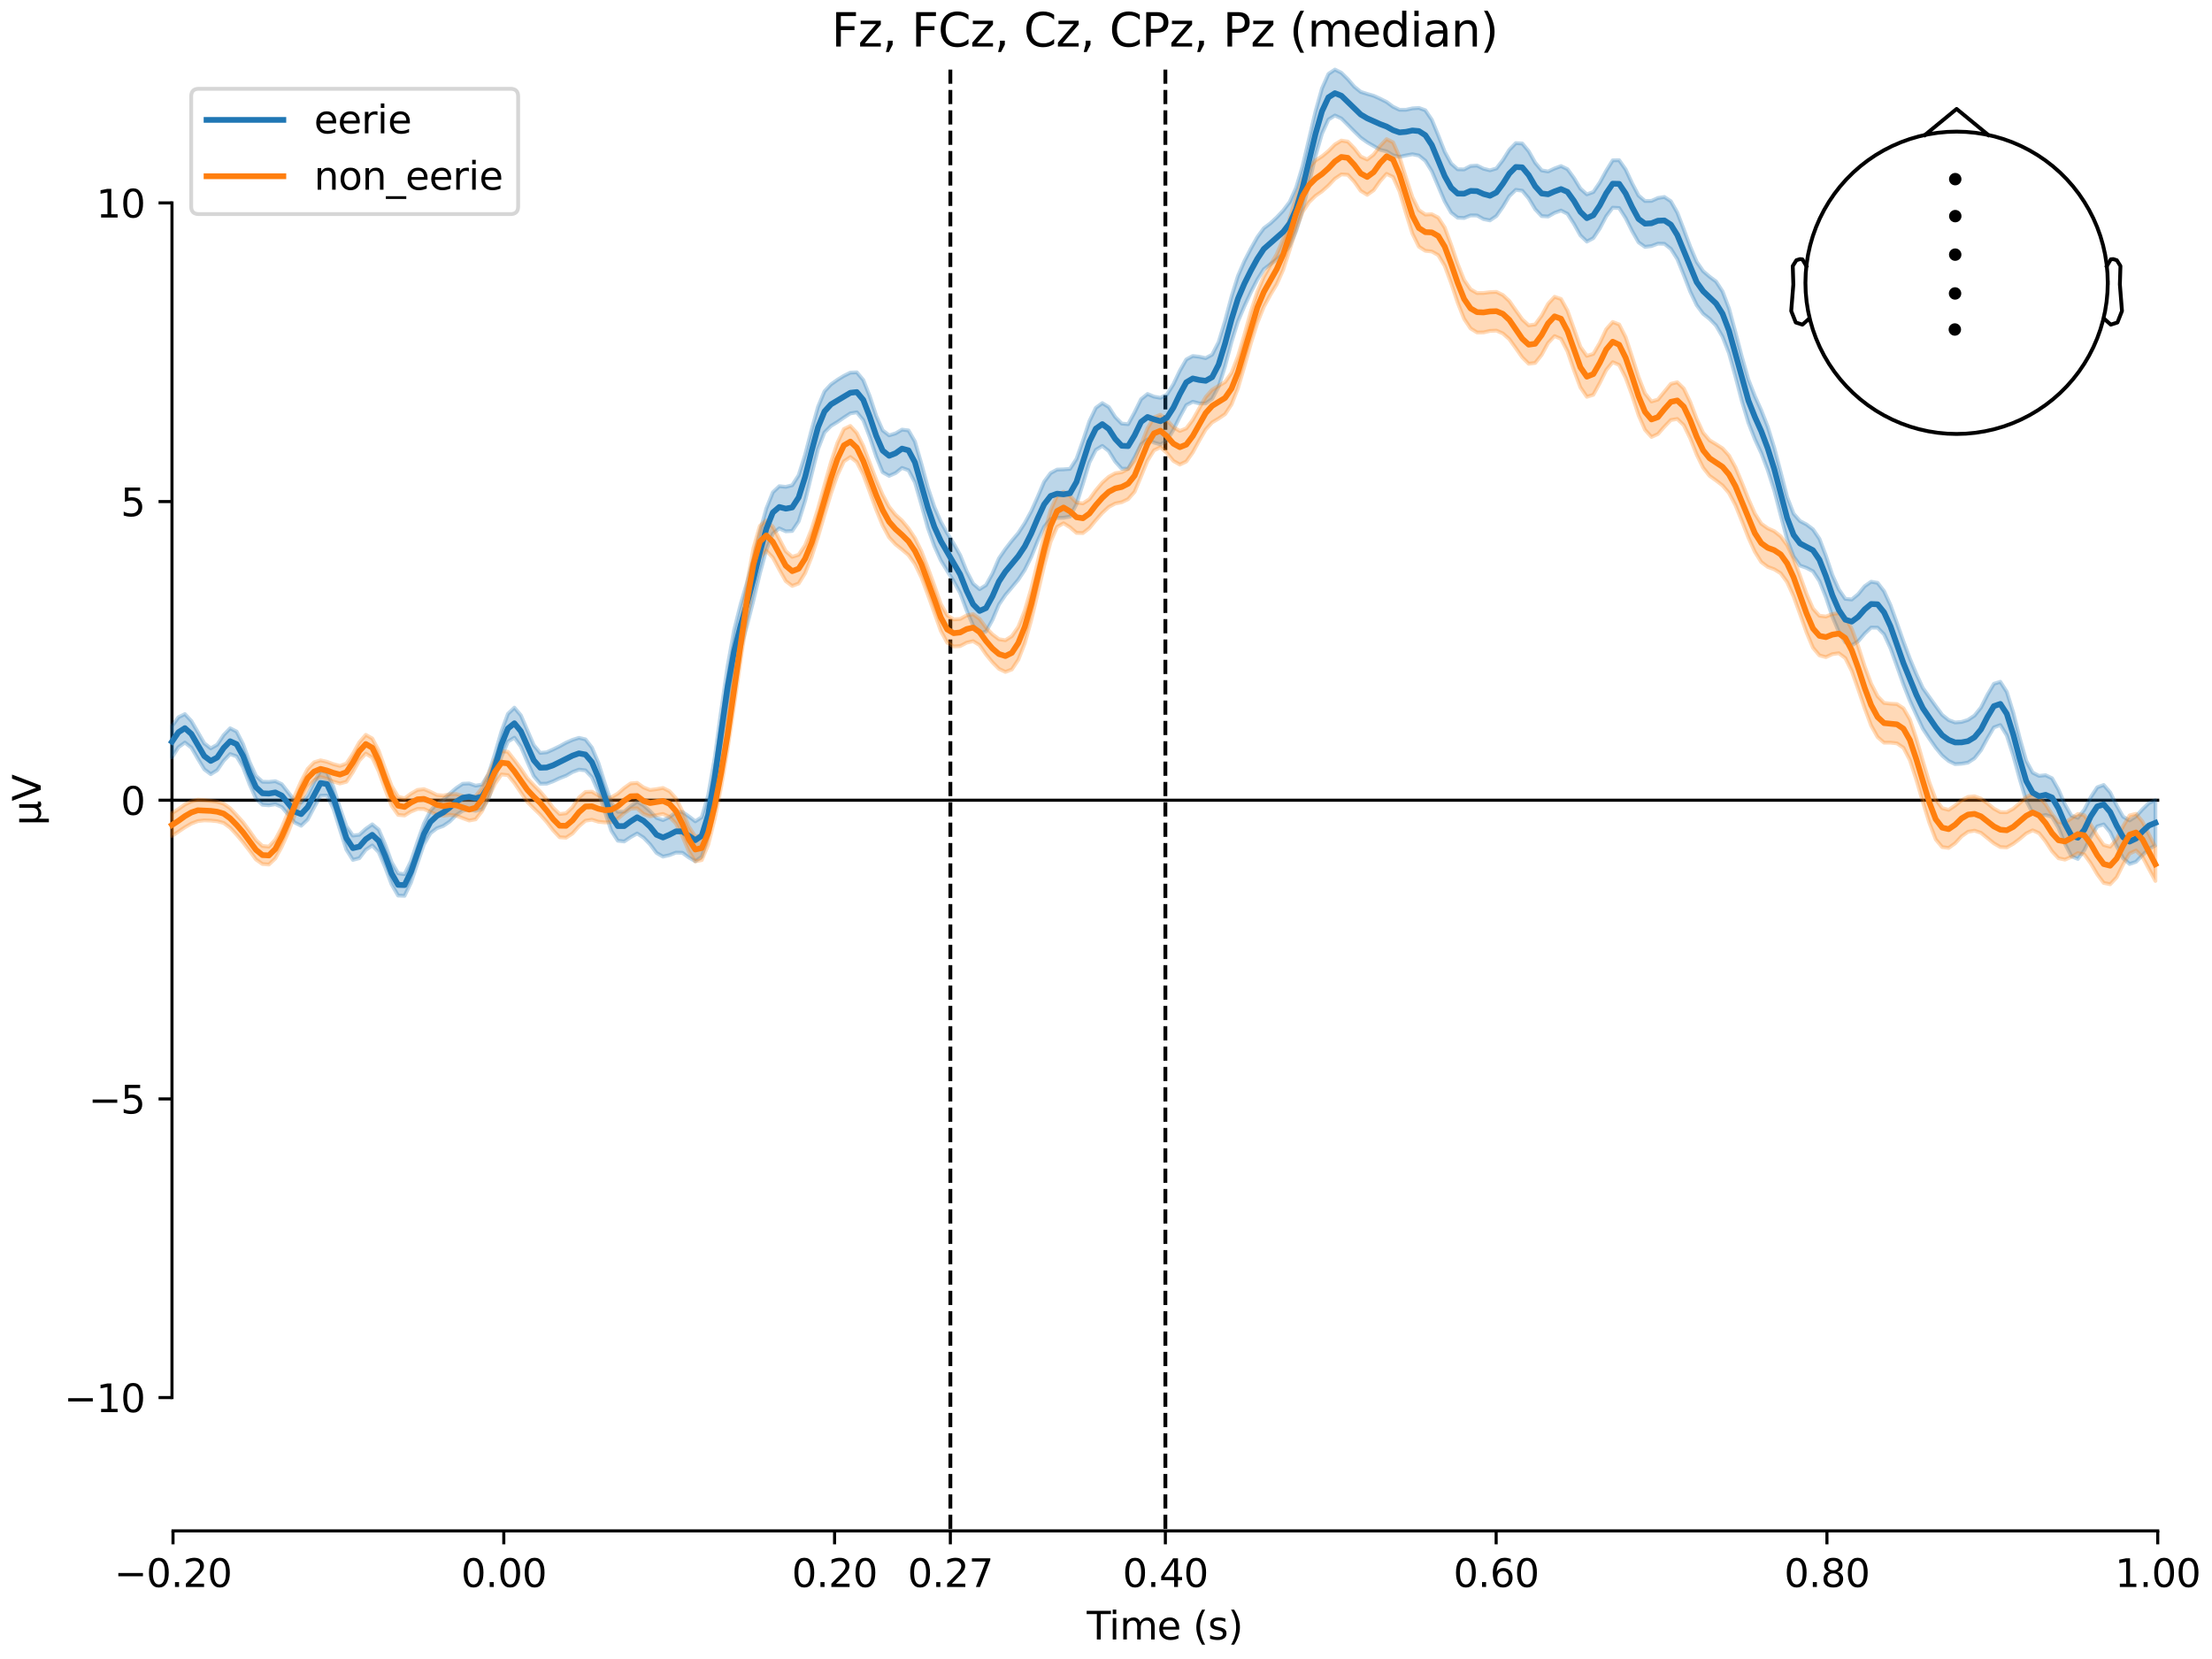 <?xml version="1.0" encoding="utf-8" standalone="no"?>
<!DOCTYPE svg PUBLIC "-//W3C//DTD SVG 1.1//EN"
  "http://www.w3.org/Graphics/SVG/1.1/DTD/svg11.dtd">
<svg xmlns:xlink="http://www.w3.org/1999/xlink" width="576pt" height="432pt" viewBox="0 0 576 432" xmlns="http://www.w3.org/2000/svg" version="1.1">
 <defs>
  <style type="text/css">*{stroke-linejoin: round; stroke-linecap: butt}</style>
 </defs>
 <g id="figure_1">
  <g id="patch_1">
   <path d="M 0 432 
L 576 432 
L 576 0 
L 0 0 
z
" style="fill: #ffffff"/>
  </g>
  <g id="axes_1">
   <g id="patch_2">
    <path d="M 44.783 398.644 
L 561.867 398.644 
L 561.867 18.118 
L 44.783 18.118 
L 44.783 398.644 
z
" style="fill: none; opacity: 0"/>
   </g>
   <g id="patch_3">
    <path d="M 44.783 363.92 
L 44.783 52.842 
" style="fill: none; stroke: #000000; stroke-width: 0.8; stroke-linejoin: miter; stroke-linecap: square"/>
   </g>
   <g id="LineCollection_1">
    <path d="M 247.471 18.118 
L 247.471 398.644 
" clip-path="url(#pe4d1224d6f)" style="fill: none; stroke-dasharray: 3.7,1.6; stroke-dashoffset: 0; stroke: #000000"/>
    <path d="M 303.46 18.118 
L 303.46 398.644 
" clip-path="url(#pe4d1224d6f)" style="fill: none; stroke-dasharray: 3.7,1.6; stroke-dashoffset: 0; stroke: #000000"/>
   </g>
   <g id="matplotlib.axis_1">
    <g id="xtick_1">
     <g id="line2d_1">
      <defs>
       <path id="m5baa182dcb" d="M 0 0 
L 0 3.5 
" style="stroke: #000000; stroke-width: 0.8"/>
      </defs>
      <g>
       <use xlink:href="#m5baa182dcb" x="45.052" y="398.644" style="stroke: #000000; stroke-width: 0.8"/>
      </g>
     </g>
     <g id="text_1">
      <!-- −0.20 -->
      <g transform="translate(29.73 413.242) scale(0.1 -0.1)">
       <defs>
        <path id="DejaVuSans-2212" d="M 678 2272 
L 4684 2272 
L 4684 1741 
L 678 1741 
L 678 2272 
z
" transform="scale(0.016)"/>
        <path id="DejaVuSans-30" d="M 2034 4250 
Q 1547 4250 1301 3770 
Q 1056 3291 1056 2328 
Q 1056 1369 1301 889 
Q 1547 409 2034 409 
Q 2525 409 2770 889 
Q 3016 1369 3016 2328 
Q 3016 3291 2770 3770 
Q 2525 4250 2034 4250 
z
M 2034 4750 
Q 2819 4750 3233 4129 
Q 3647 3509 3647 2328 
Q 3647 1150 3233 529 
Q 2819 -91 2034 -91 
Q 1250 -91 836 529 
Q 422 1150 422 2328 
Q 422 3509 836 4129 
Q 1250 4750 2034 4750 
z
" transform="scale(0.016)"/>
        <path id="DejaVuSans-2e" d="M 684 794 
L 1344 794 
L 1344 0 
L 684 0 
L 684 794 
z
" transform="scale(0.016)"/>
        <path id="DejaVuSans-32" d="M 1228 531 
L 3431 531 
L 3431 0 
L 469 0 
L 469 531 
Q 828 903 1448 1529 
Q 2069 2156 2228 2338 
Q 2531 2678 2651 2914 
Q 2772 3150 2772 3378 
Q 2772 3750 2511 3984 
Q 2250 4219 1831 4219 
Q 1534 4219 1204 4116 
Q 875 4013 500 3803 
L 500 4441 
Q 881 4594 1212 4672 
Q 1544 4750 1819 4750 
Q 2544 4750 2975 4387 
Q 3406 4025 3406 3419 
Q 3406 3131 3298 2873 
Q 3191 2616 2906 2266 
Q 2828 2175 2409 1742 
Q 1991 1309 1228 531 
z
" transform="scale(0.016)"/>
       </defs>
       <use xlink:href="#DejaVuSans-2212"/>
       <use xlink:href="#DejaVuSans-30" transform="translate(83.789 0)"/>
       <use xlink:href="#DejaVuSans-2e" transform="translate(147.412 0)"/>
       <use xlink:href="#DejaVuSans-32" transform="translate(179.199 0)"/>
       <use xlink:href="#DejaVuSans-30" transform="translate(242.822 0)"/>
      </g>
     </g>
    </g>
    <g id="xtick_2">
     <g id="line2d_2">
      <g>
       <use xlink:href="#m5baa182dcb" x="131.188" y="398.644" style="stroke: #000000; stroke-width: 0.8"/>
      </g>
     </g>
     <g id="text_2">
      <!-- 0.00 -->
      <g transform="translate(120.055 413.242) scale(0.1 -0.1)">
       <use xlink:href="#DejaVuSans-30"/>
       <use xlink:href="#DejaVuSans-2e" transform="translate(63.623 0)"/>
       <use xlink:href="#DejaVuSans-30" transform="translate(95.41 0)"/>
       <use xlink:href="#DejaVuSans-30" transform="translate(159.033 0)"/>
      </g>
     </g>
    </g>
    <g id="xtick_3">
     <g id="line2d_3">
      <g>
       <use xlink:href="#m5baa182dcb" x="217.324" y="398.644" style="stroke: #000000; stroke-width: 0.8"/>
      </g>
     </g>
     <g id="text_3">
      <!-- 0.20 -->
      <g transform="translate(206.191 413.242) scale(0.1 -0.1)">
       <use xlink:href="#DejaVuSans-30"/>
       <use xlink:href="#DejaVuSans-2e" transform="translate(63.623 0)"/>
       <use xlink:href="#DejaVuSans-32" transform="translate(95.41 0)"/>
       <use xlink:href="#DejaVuSans-30" transform="translate(159.033 0)"/>
      </g>
     </g>
    </g>
    <g id="xtick_4">
     <g id="line2d_4">
      <g>
       <use xlink:href="#m5baa182dcb" x="247.471" y="398.644" style="stroke: #000000; stroke-width: 0.8"/>
      </g>
     </g>
     <g id="text_4">
      <!-- 0.27 -->
      <g transform="translate(236.339 413.242) scale(0.1 -0.1)">
       <defs>
        <path id="DejaVuSans-37" d="M 525 4666 
L 3525 4666 
L 3525 4397 
L 1831 0 
L 1172 0 
L 2766 4134 
L 525 4134 
L 525 4666 
z
" transform="scale(0.016)"/>
       </defs>
       <use xlink:href="#DejaVuSans-30"/>
       <use xlink:href="#DejaVuSans-2e" transform="translate(63.623 0)"/>
       <use xlink:href="#DejaVuSans-32" transform="translate(95.41 0)"/>
       <use xlink:href="#DejaVuSans-37" transform="translate(159.033 0)"/>
      </g>
     </g>
    </g>
    <g id="xtick_5">
     <g id="line2d_5">
      <g>
       <use xlink:href="#m5baa182dcb" x="303.46" y="398.644" style="stroke: #000000; stroke-width: 0.8"/>
      </g>
     </g>
     <g id="text_5">
      <!-- 0.40 -->
      <g transform="translate(292.327 413.242) scale(0.1 -0.1)">
       <defs>
        <path id="DejaVuSans-34" d="M 2419 4116 
L 825 1625 
L 2419 1625 
L 2419 4116 
z
M 2253 4666 
L 3047 4666 
L 3047 1625 
L 3713 1625 
L 3713 1100 
L 3047 1100 
L 3047 0 
L 2419 0 
L 2419 1100 
L 313 1100 
L 313 1709 
L 2253 4666 
z
" transform="scale(0.016)"/>
       </defs>
       <use xlink:href="#DejaVuSans-30"/>
       <use xlink:href="#DejaVuSans-2e" transform="translate(63.623 0)"/>
       <use xlink:href="#DejaVuSans-34" transform="translate(95.41 0)"/>
       <use xlink:href="#DejaVuSans-30" transform="translate(159.033 0)"/>
      </g>
     </g>
    </g>
    <g id="xtick_6">
     <g id="line2d_6">
      <g>
       <use xlink:href="#m5baa182dcb" x="389.595" y="398.644" style="stroke: #000000; stroke-width: 0.8"/>
      </g>
     </g>
     <g id="text_6">
      <!-- 0.60 -->
      <g transform="translate(378.463 413.242) scale(0.1 -0.1)">
       <defs>
        <path id="DejaVuSans-36" d="M 2113 2584 
Q 1688 2584 1439 2293 
Q 1191 2003 1191 1497 
Q 1191 994 1439 701 
Q 1688 409 2113 409 
Q 2538 409 2786 701 
Q 3034 994 3034 1497 
Q 3034 2003 2786 2293 
Q 2538 2584 2113 2584 
z
M 3366 4563 
L 3366 3988 
Q 3128 4100 2886 4159 
Q 2644 4219 2406 4219 
Q 1781 4219 1451 3797 
Q 1122 3375 1075 2522 
Q 1259 2794 1537 2939 
Q 1816 3084 2150 3084 
Q 2853 3084 3261 2657 
Q 3669 2231 3669 1497 
Q 3669 778 3244 343 
Q 2819 -91 2113 -91 
Q 1303 -91 875 529 
Q 447 1150 447 2328 
Q 447 3434 972 4092 
Q 1497 4750 2381 4750 
Q 2619 4750 2861 4703 
Q 3103 4656 3366 4563 
z
" transform="scale(0.016)"/>
       </defs>
       <use xlink:href="#DejaVuSans-30"/>
       <use xlink:href="#DejaVuSans-2e" transform="translate(63.623 0)"/>
       <use xlink:href="#DejaVuSans-36" transform="translate(95.41 0)"/>
       <use xlink:href="#DejaVuSans-30" transform="translate(159.033 0)"/>
      </g>
     </g>
    </g>
    <g id="xtick_7">
     <g id="line2d_7">
      <g>
       <use xlink:href="#m5baa182dcb" x="475.731" y="398.644" style="stroke: #000000; stroke-width: 0.8"/>
      </g>
     </g>
     <g id="text_7">
      <!-- 0.80 -->
      <g transform="translate(464.598 413.242) scale(0.1 -0.1)">
       <defs>
        <path id="DejaVuSans-38" d="M 2034 2216 
Q 1584 2216 1326 1975 
Q 1069 1734 1069 1313 
Q 1069 891 1326 650 
Q 1584 409 2034 409 
Q 2484 409 2743 651 
Q 3003 894 3003 1313 
Q 3003 1734 2745 1975 
Q 2488 2216 2034 2216 
z
M 1403 2484 
Q 997 2584 770 2862 
Q 544 3141 544 3541 
Q 544 4100 942 4425 
Q 1341 4750 2034 4750 
Q 2731 4750 3128 4425 
Q 3525 4100 3525 3541 
Q 3525 3141 3298 2862 
Q 3072 2584 2669 2484 
Q 3125 2378 3379 2068 
Q 3634 1759 3634 1313 
Q 3634 634 3220 271 
Q 2806 -91 2034 -91 
Q 1263 -91 848 271 
Q 434 634 434 1313 
Q 434 1759 690 2068 
Q 947 2378 1403 2484 
z
M 1172 3481 
Q 1172 3119 1398 2916 
Q 1625 2713 2034 2713 
Q 2441 2713 2670 2916 
Q 2900 3119 2900 3481 
Q 2900 3844 2670 4047 
Q 2441 4250 2034 4250 
Q 1625 4250 1398 4047 
Q 1172 3844 1172 3481 
z
" transform="scale(0.016)"/>
       </defs>
       <use xlink:href="#DejaVuSans-30"/>
       <use xlink:href="#DejaVuSans-2e" transform="translate(63.623 0)"/>
       <use xlink:href="#DejaVuSans-38" transform="translate(95.41 0)"/>
       <use xlink:href="#DejaVuSans-30" transform="translate(159.033 0)"/>
      </g>
     </g>
    </g>
    <g id="xtick_8">
     <g id="line2d_8">
      <g>
       <use xlink:href="#m5baa182dcb" x="561.867" y="398.644" style="stroke: #000000; stroke-width: 0.8"/>
      </g>
     </g>
     <g id="text_8">
      <!-- 1.00 -->
      <g transform="translate(550.734 413.242) scale(0.1 -0.1)">
       <defs>
        <path id="DejaVuSans-31" d="M 794 531 
L 1825 531 
L 1825 4091 
L 703 3866 
L 703 4441 
L 1819 4666 
L 2450 4666 
L 2450 531 
L 3481 531 
L 3481 0 
L 794 0 
L 794 531 
z
" transform="scale(0.016)"/>
       </defs>
       <use xlink:href="#DejaVuSans-31"/>
       <use xlink:href="#DejaVuSans-2e" transform="translate(63.623 0)"/>
       <use xlink:href="#DejaVuSans-30" transform="translate(95.41 0)"/>
       <use xlink:href="#DejaVuSans-30" transform="translate(159.033 0)"/>
      </g>
     </g>
    </g>
    <g id="text_9">
     <!-- Time (s) -->
     <g transform="translate(282.996 426.92) scale(0.1 -0.1)">
      <defs>
       <path id="DejaVuSans-54" d="M -19 4666 
L 3928 4666 
L 3928 4134 
L 2272 4134 
L 2272 0 
L 1638 0 
L 1638 4134 
L -19 4134 
L -19 4666 
z
" transform="scale(0.016)"/>
       <path id="DejaVuSans-69" d="M 603 3500 
L 1178 3500 
L 1178 0 
L 603 0 
L 603 3500 
z
M 603 4863 
L 1178 4863 
L 1178 4134 
L 603 4134 
L 603 4863 
z
" transform="scale(0.016)"/>
       <path id="DejaVuSans-6d" d="M 3328 2828 
Q 3544 3216 3844 3400 
Q 4144 3584 4550 3584 
Q 5097 3584 5394 3201 
Q 5691 2819 5691 2113 
L 5691 0 
L 5113 0 
L 5113 2094 
Q 5113 2597 4934 2840 
Q 4756 3084 4391 3084 
Q 3944 3084 3684 2787 
Q 3425 2491 3425 1978 
L 3425 0 
L 2847 0 
L 2847 2094 
Q 2847 2600 2669 2842 
Q 2491 3084 2119 3084 
Q 1678 3084 1418 2786 
Q 1159 2488 1159 1978 
L 1159 0 
L 581 0 
L 581 3500 
L 1159 3500 
L 1159 2956 
Q 1356 3278 1631 3431 
Q 1906 3584 2284 3584 
Q 2666 3584 2933 3390 
Q 3200 3197 3328 2828 
z
" transform="scale(0.016)"/>
       <path id="DejaVuSans-65" d="M 3597 1894 
L 3597 1613 
L 953 1613 
Q 991 1019 1311 708 
Q 1631 397 2203 397 
Q 2534 397 2845 478 
Q 3156 559 3463 722 
L 3463 178 
Q 3153 47 2828 -22 
Q 2503 -91 2169 -91 
Q 1331 -91 842 396 
Q 353 884 353 1716 
Q 353 2575 817 3079 
Q 1281 3584 2069 3584 
Q 2775 3584 3186 3129 
Q 3597 2675 3597 1894 
z
M 3022 2063 
Q 3016 2534 2758 2815 
Q 2500 3097 2075 3097 
Q 1594 3097 1305 2825 
Q 1016 2553 972 2059 
L 3022 2063 
z
" transform="scale(0.016)"/>
       <path id="DejaVuSans-20" transform="scale(0.016)"/>
       <path id="DejaVuSans-28" d="M 1984 4856 
Q 1566 4138 1362 3434 
Q 1159 2731 1159 2009 
Q 1159 1288 1364 580 
Q 1569 -128 1984 -844 
L 1484 -844 
Q 1016 -109 783 600 
Q 550 1309 550 2009 
Q 550 2706 781 3412 
Q 1013 4119 1484 4856 
L 1984 4856 
z
" transform="scale(0.016)"/>
       <path id="DejaVuSans-73" d="M 2834 3397 
L 2834 2853 
Q 2591 2978 2328 3040 
Q 2066 3103 1784 3103 
Q 1356 3103 1142 2972 
Q 928 2841 928 2578 
Q 928 2378 1081 2264 
Q 1234 2150 1697 2047 
L 1894 2003 
Q 2506 1872 2764 1633 
Q 3022 1394 3022 966 
Q 3022 478 2636 193 
Q 2250 -91 1575 -91 
Q 1294 -91 989 -36 
Q 684 19 347 128 
L 347 722 
Q 666 556 975 473 
Q 1284 391 1588 391 
Q 1994 391 2212 530 
Q 2431 669 2431 922 
Q 2431 1156 2273 1281 
Q 2116 1406 1581 1522 
L 1381 1569 
Q 847 1681 609 1914 
Q 372 2147 372 2553 
Q 372 3047 722 3315 
Q 1072 3584 1716 3584 
Q 2034 3584 2315 3537 
Q 2597 3491 2834 3397 
z
" transform="scale(0.016)"/>
       <path id="DejaVuSans-29" d="M 513 4856 
L 1013 4856 
Q 1481 4119 1714 3412 
Q 1947 2706 1947 2009 
Q 1947 1309 1714 600 
Q 1481 -109 1013 -844 
L 513 -844 
Q 928 -128 1133 580 
Q 1338 1288 1338 2009 
Q 1338 2731 1133 3434 
Q 928 4138 513 4856 
z
" transform="scale(0.016)"/>
      </defs>
      <use xlink:href="#DejaVuSans-54"/>
      <use xlink:href="#DejaVuSans-69" transform="translate(57.959 0)"/>
      <use xlink:href="#DejaVuSans-6d" transform="translate(85.742 0)"/>
      <use xlink:href="#DejaVuSans-65" transform="translate(183.154 0)"/>
      <use xlink:href="#DejaVuSans-20" transform="translate(244.678 0)"/>
      <use xlink:href="#DejaVuSans-28" transform="translate(276.465 0)"/>
      <use xlink:href="#DejaVuSans-73" transform="translate(315.479 0)"/>
      <use xlink:href="#DejaVuSans-29" transform="translate(367.578 0)"/>
     </g>
    </g>
   </g>
   <g id="matplotlib.axis_2">
    <g id="ytick_1">
     <g id="line2d_9">
      <defs>
       <path id="mce5bd76b75" d="M 0 0 
L -3.5 0 
" style="stroke: #000000; stroke-width: 0.8"/>
      </defs>
      <g>
       <use xlink:href="#mce5bd76b75" x="44.783" y="363.92" style="stroke: #000000; stroke-width: 0.8"/>
      </g>
     </g>
     <g id="text_10">
      <!-- −10 -->
      <g transform="translate(16.678 367.719) scale(0.1 -0.1)">
       <use xlink:href="#DejaVuSans-2212"/>
       <use xlink:href="#DejaVuSans-31" transform="translate(83.789 0)"/>
       <use xlink:href="#DejaVuSans-30" transform="translate(147.412 0)"/>
      </g>
     </g>
    </g>
    <g id="ytick_2">
     <g id="line2d_10">
      <g>
       <use xlink:href="#mce5bd76b75" x="44.783" y="286.151" style="stroke: #000000; stroke-width: 0.8"/>
      </g>
     </g>
     <g id="text_11">
      <!-- −5 -->
      <g transform="translate(23.041 289.95) scale(0.1 -0.1)">
       <defs>
        <path id="DejaVuSans-35" d="M 691 4666 
L 3169 4666 
L 3169 4134 
L 1269 4134 
L 1269 2991 
Q 1406 3038 1543 3061 
Q 1681 3084 1819 3084 
Q 2600 3084 3056 2656 
Q 3513 2228 3513 1497 
Q 3513 744 3044 326 
Q 2575 -91 1722 -91 
Q 1428 -91 1123 -41 
Q 819 9 494 109 
L 494 744 
Q 775 591 1075 516 
Q 1375 441 1709 441 
Q 2250 441 2565 725 
Q 2881 1009 2881 1497 
Q 2881 1984 2565 2268 
Q 2250 2553 1709 2553 
Q 1456 2553 1204 2497 
Q 953 2441 691 2322 
L 691 4666 
z
" transform="scale(0.016)"/>
       </defs>
       <use xlink:href="#DejaVuSans-2212"/>
       <use xlink:href="#DejaVuSans-35" transform="translate(83.789 0)"/>
      </g>
     </g>
    </g>
    <g id="ytick_3">
     <g id="line2d_11">
      <g>
       <use xlink:href="#mce5bd76b75" x="44.783" y="208.381" style="stroke: #000000; stroke-width: 0.8"/>
      </g>
     </g>
     <g id="text_12">
      <!-- 0 -->
      <g transform="translate(31.421 212.18) scale(0.1 -0.1)">
       <use xlink:href="#DejaVuSans-30"/>
      </g>
     </g>
    </g>
    <g id="ytick_4">
     <g id="line2d_12">
      <g>
       <use xlink:href="#mce5bd76b75" x="44.783" y="130.611" style="stroke: #000000; stroke-width: 0.8"/>
      </g>
     </g>
     <g id="text_13">
      <!-- 5 -->
      <g transform="translate(31.421 134.411) scale(0.1 -0.1)">
       <use xlink:href="#DejaVuSans-35"/>
      </g>
     </g>
    </g>
    <g id="ytick_5">
     <g id="line2d_13">
      <g>
       <use xlink:href="#mce5bd76b75" x="44.783" y="52.842" style="stroke: #000000; stroke-width: 0.8"/>
      </g>
     </g>
     <g id="text_14">
      <!-- 10 -->
      <g transform="translate(25.058 56.641) scale(0.1 -0.1)">
       <use xlink:href="#DejaVuSans-31"/>
       <use xlink:href="#DejaVuSans-30" transform="translate(63.623 0)"/>
      </g>
     </g>
    </g>
    <g id="text_15">
     <!-- µV -->
     <g transform="translate(10.599 214.982) rotate(-90) scale(0.1 -0.1)">
      <defs>
       <path id="DejaVuSans-b5" d="M 544 -1331 
L 544 3500 
L 1119 3500 
L 1119 1325 
Q 1119 872 1334 640 
Q 1550 409 1972 409 
Q 2434 409 2667 671 
Q 2900 934 2900 1459 
L 2900 3500 
L 3475 3500 
L 3475 806 
Q 3475 619 3529 530 
Q 3584 441 3700 441 
Q 3728 441 3778 458 
Q 3828 475 3916 513 
L 3916 50 
Q 3788 -22 3673 -56 
Q 3559 -91 3450 -91 
Q 3234 -91 3106 31 
Q 2978 153 2931 403 
Q 2775 156 2548 32 
Q 2322 -91 2016 -91 
Q 1697 -91 1473 31 
Q 1250 153 1119 397 
L 1119 -1331 
L 544 -1331 
z
" transform="scale(0.016)"/>
       <path id="DejaVuSans-56" d="M 1831 0 
L 50 4666 
L 709 4666 
L 2188 738 
L 3669 4666 
L 4325 4666 
L 2547 0 
L 1831 0 
z
" transform="scale(0.016)"/>
      </defs>
      <use xlink:href="#DejaVuSans-b5"/>
      <use xlink:href="#DejaVuSans-56" transform="translate(63.623 0)"/>
     </g>
    </g>
   </g>
   <g id="patch_4">
    <path d="M 45.052 398.644 
L 561.867 398.644 
" style="fill: none; stroke: #000000; stroke-width: 0.8; stroke-linejoin: miter; stroke-linecap: square"/>
   </g>
   <g id="patch_5">
    <path d="M 44.783 208.381 
L 561.867 208.381 
" style="fill: none; stroke: #000000; stroke-width: 0.8; stroke-linejoin: miter; stroke-linecap: square"/>
   </g>
   <g id="text_16">
    <!-- Fz, FCz, Cz, CPz, Pz (median) -->
    <g transform="translate(216.538 12.118) scale(0.12 -0.12)">
     <defs>
      <path id="DejaVuSans-46" d="M 628 4666 
L 3309 4666 
L 3309 4134 
L 1259 4134 
L 1259 2759 
L 3109 2759 
L 3109 2228 
L 1259 2228 
L 1259 0 
L 628 0 
L 628 4666 
z
" transform="scale(0.016)"/>
      <path id="DejaVuSans-7a" d="M 353 3500 
L 3084 3500 
L 3084 2975 
L 922 459 
L 3084 459 
L 3084 0 
L 275 0 
L 275 525 
L 2438 3041 
L 353 3041 
L 353 3500 
z
" transform="scale(0.016)"/>
      <path id="DejaVuSans-2c" d="M 750 794 
L 1409 794 
L 1409 256 
L 897 -744 
L 494 -744 
L 750 256 
L 750 794 
z
" transform="scale(0.016)"/>
      <path id="DejaVuSans-43" d="M 4122 4306 
L 4122 3641 
Q 3803 3938 3442 4084 
Q 3081 4231 2675 4231 
Q 1875 4231 1450 3742 
Q 1025 3253 1025 2328 
Q 1025 1406 1450 917 
Q 1875 428 2675 428 
Q 3081 428 3442 575 
Q 3803 722 4122 1019 
L 4122 359 
Q 3791 134 3420 21 
Q 3050 -91 2638 -91 
Q 1578 -91 968 557 
Q 359 1206 359 2328 
Q 359 3453 968 4101 
Q 1578 4750 2638 4750 
Q 3056 4750 3426 4639 
Q 3797 4528 4122 4306 
z
" transform="scale(0.016)"/>
      <path id="DejaVuSans-50" d="M 1259 4147 
L 1259 2394 
L 2053 2394 
Q 2494 2394 2734 2622 
Q 2975 2850 2975 3272 
Q 2975 3691 2734 3919 
Q 2494 4147 2053 4147 
L 1259 4147 
z
M 628 4666 
L 2053 4666 
Q 2838 4666 3239 4311 
Q 3641 3956 3641 3272 
Q 3641 2581 3239 2228 
Q 2838 1875 2053 1875 
L 1259 1875 
L 1259 0 
L 628 0 
L 628 4666 
z
" transform="scale(0.016)"/>
      <path id="DejaVuSans-64" d="M 2906 2969 
L 2906 4863 
L 3481 4863 
L 3481 0 
L 2906 0 
L 2906 525 
Q 2725 213 2448 61 
Q 2172 -91 1784 -91 
Q 1150 -91 751 415 
Q 353 922 353 1747 
Q 353 2572 751 3078 
Q 1150 3584 1784 3584 
Q 2172 3584 2448 3432 
Q 2725 3281 2906 2969 
z
M 947 1747 
Q 947 1113 1208 752 
Q 1469 391 1925 391 
Q 2381 391 2643 752 
Q 2906 1113 2906 1747 
Q 2906 2381 2643 2742 
Q 2381 3103 1925 3103 
Q 1469 3103 1208 2742 
Q 947 2381 947 1747 
z
" transform="scale(0.016)"/>
      <path id="DejaVuSans-61" d="M 2194 1759 
Q 1497 1759 1228 1600 
Q 959 1441 959 1056 
Q 959 750 1161 570 
Q 1363 391 1709 391 
Q 2188 391 2477 730 
Q 2766 1069 2766 1631 
L 2766 1759 
L 2194 1759 
z
M 3341 1997 
L 3341 0 
L 2766 0 
L 2766 531 
Q 2569 213 2275 61 
Q 1981 -91 1556 -91 
Q 1019 -91 701 211 
Q 384 513 384 1019 
Q 384 1609 779 1909 
Q 1175 2209 1959 2209 
L 2766 2209 
L 2766 2266 
Q 2766 2663 2505 2880 
Q 2244 3097 1772 3097 
Q 1472 3097 1187 3025 
Q 903 2953 641 2809 
L 641 3341 
Q 956 3463 1253 3523 
Q 1550 3584 1831 3584 
Q 2591 3584 2966 3190 
Q 3341 2797 3341 1997 
z
" transform="scale(0.016)"/>
      <path id="DejaVuSans-6e" d="M 3513 2113 
L 3513 0 
L 2938 0 
L 2938 2094 
Q 2938 2591 2744 2837 
Q 2550 3084 2163 3084 
Q 1697 3084 1428 2787 
Q 1159 2491 1159 1978 
L 1159 0 
L 581 0 
L 581 3500 
L 1159 3500 
L 1159 2956 
Q 1366 3272 1645 3428 
Q 1925 3584 2291 3584 
Q 2894 3584 3203 3211 
Q 3513 2838 3513 2113 
z
" transform="scale(0.016)"/>
     </defs>
     <use xlink:href="#DejaVuSans-46"/>
     <use xlink:href="#DejaVuSans-7a" transform="translate(57.52 0)"/>
     <use xlink:href="#DejaVuSans-2c" transform="translate(110.01 0)"/>
     <use xlink:href="#DejaVuSans-20" transform="translate(141.797 0)"/>
     <use xlink:href="#DejaVuSans-46" transform="translate(173.584 0)"/>
     <use xlink:href="#DejaVuSans-43" transform="translate(231.104 0)"/>
     <use xlink:href="#DejaVuSans-7a" transform="translate(300.928 0)"/>
     <use xlink:href="#DejaVuSans-2c" transform="translate(353.418 0)"/>
     <use xlink:href="#DejaVuSans-20" transform="translate(385.205 0)"/>
     <use xlink:href="#DejaVuSans-43" transform="translate(416.992 0)"/>
     <use xlink:href="#DejaVuSans-7a" transform="translate(486.816 0)"/>
     <use xlink:href="#DejaVuSans-2c" transform="translate(539.307 0)"/>
     <use xlink:href="#DejaVuSans-20" transform="translate(571.094 0)"/>
     <use xlink:href="#DejaVuSans-43" transform="translate(602.881 0)"/>
     <use xlink:href="#DejaVuSans-50" transform="translate(672.705 0)"/>
     <use xlink:href="#DejaVuSans-7a" transform="translate(733.008 0)"/>
     <use xlink:href="#DejaVuSans-2c" transform="translate(785.498 0)"/>
     <use xlink:href="#DejaVuSans-20" transform="translate(817.285 0)"/>
     <use xlink:href="#DejaVuSans-50" transform="translate(849.072 0)"/>
     <use xlink:href="#DejaVuSans-7a" transform="translate(909.375 0)"/>
     <use xlink:href="#DejaVuSans-20" transform="translate(961.865 0)"/>
     <use xlink:href="#DejaVuSans-28" transform="translate(993.652 0)"/>
     <use xlink:href="#DejaVuSans-6d" transform="translate(1032.666 0)"/>
     <use xlink:href="#DejaVuSans-65" transform="translate(1130.078 0)"/>
     <use xlink:href="#DejaVuSans-64" transform="translate(1191.602 0)"/>
     <use xlink:href="#DejaVuSans-69" transform="translate(1255.078 0)"/>
     <use xlink:href="#DejaVuSans-61" transform="translate(1282.861 0)"/>
     <use xlink:href="#DejaVuSans-6e" transform="translate(1344.141 0)"/>
     <use xlink:href="#DejaVuSans-29" transform="translate(1407.52 0)"/>
    </g>
   </g>
   <g id="legend_1">
    <g id="patch_6">
     <path d="M 51.783 55.753 
L 132.925 55.753 
Q 134.925 55.753 134.925 53.753 
L 134.925 25.118 
Q 134.925 23.118 132.925 23.118 
L 51.783 23.118 
Q 49.783 23.118 49.783 25.118 
L 49.783 53.753 
Q 49.783 55.753 51.783 55.753 
z
" style="fill: #ffffff; opacity: 0.8; stroke: #cccccc; stroke-linejoin: miter"/>
    </g>
    <g id="line2d_14">
     <path d="M 53.783 31.217 
L 63.783 31.217 
L 73.783 31.217 
" style="fill: none; stroke: #1f77b4; stroke-width: 1.5; stroke-linecap: square"/>
    </g>
    <g id="text_17">
     <!-- eerie -->
     <g transform="translate(81.783 34.717) scale(0.1 -0.1)">
      <defs>
       <path id="DejaVuSans-72" d="M 2631 2963 
Q 2534 3019 2420 3045 
Q 2306 3072 2169 3072 
Q 1681 3072 1420 2755 
Q 1159 2438 1159 1844 
L 1159 0 
L 581 0 
L 581 3500 
L 1159 3500 
L 1159 2956 
Q 1341 3275 1631 3429 
Q 1922 3584 2338 3584 
Q 2397 3584 2469 3576 
Q 2541 3569 2628 3553 
L 2631 2963 
z
" transform="scale(0.016)"/>
      </defs>
      <use xlink:href="#DejaVuSans-65"/>
      <use xlink:href="#DejaVuSans-65" transform="translate(61.523 0)"/>
      <use xlink:href="#DejaVuSans-72" transform="translate(123.047 0)"/>
      <use xlink:href="#DejaVuSans-69" transform="translate(164.16 0)"/>
      <use xlink:href="#DejaVuSans-65" transform="translate(191.943 0)"/>
     </g>
    </g>
    <g id="line2d_15">
     <path d="M 53.783 45.895 
L 63.783 45.895 
L 73.783 45.895 
" style="fill: none; stroke: #ff7f0e; stroke-width: 1.5; stroke-linecap: square"/>
    </g>
    <g id="text_18">
     <!-- non_eerie -->
     <g transform="translate(81.783 49.395) scale(0.1 -0.1)">
      <defs>
       <path id="DejaVuSans-6f" d="M 1959 3097 
Q 1497 3097 1228 2736 
Q 959 2375 959 1747 
Q 959 1119 1226 758 
Q 1494 397 1959 397 
Q 2419 397 2687 759 
Q 2956 1122 2956 1747 
Q 2956 2369 2687 2733 
Q 2419 3097 1959 3097 
z
M 1959 3584 
Q 2709 3584 3137 3096 
Q 3566 2609 3566 1747 
Q 3566 888 3137 398 
Q 2709 -91 1959 -91 
Q 1206 -91 779 398 
Q 353 888 353 1747 
Q 353 2609 779 3096 
Q 1206 3584 1959 3584 
z
" transform="scale(0.016)"/>
       <path id="DejaVuSans-5f" d="M 3263 -1063 
L 3263 -1509 
L -63 -1509 
L -63 -1063 
L 3263 -1063 
z
" transform="scale(0.016)"/>
      </defs>
      <use xlink:href="#DejaVuSans-6e"/>
      <use xlink:href="#DejaVuSans-6f" transform="translate(63.379 0)"/>
      <use xlink:href="#DejaVuSans-6e" transform="translate(124.561 0)"/>
      <use xlink:href="#DejaVuSans-5f" transform="translate(187.939 0)"/>
      <use xlink:href="#DejaVuSans-65" transform="translate(237.939 0)"/>
      <use xlink:href="#DejaVuSans-65" transform="translate(299.463 0)"/>
      <use xlink:href="#DejaVuSans-72" transform="translate(360.986 0)"/>
      <use xlink:href="#DejaVuSans-69" transform="translate(402.1 0)"/>
      <use xlink:href="#DejaVuSans-65" transform="translate(429.883 0)"/>
     </g>
    </g>
   </g>
   <g id="FillBetweenPolyCollection_1">
    <defs>
     <path id="mb07a01fba0" d="M 44.783 -242.911 
L 44.783 -234.793 
L 46.465 -237.423 
L 48.148 -238.642 
L 49.83 -237.323 
L 51.512 -234.442 
L 53.195 -231.67 
L 54.877 -230.407 
L 56.559 -231.442 
L 58.242 -233.894 
L 59.924 -235.642 
L 61.606 -235.044 
L 63.289 -232.22 
L 64.971 -227.812 
L 66.653 -224.044 
L 68.336 -222.435 
L 70.018 -222.301 
L 71.7 -222.592 
L 73.383 -221.851 
L 75.065 -219.887 
L 76.748 -217.808 
L 78.43 -216.978 
L 80.112 -218.578 
L 81.795 -221.767 
L 83.477 -224.785 
L 85.159 -224.841 
L 86.842 -221.371 
L 88.524 -215.938 
L 90.206 -210.73 
L 91.889 -208.085 
L 93.571 -208.53 
L 95.253 -210.735 
L 96.936 -211.839 
L 98.618 -210.091 
L 100.3 -206.159 
L 101.983 -201.691 
L 103.665 -198.791 
L 105.347 -198.72 
L 107.03 -202.208 
L 108.712 -207.227 
L 110.394 -212.119 
L 112.077 -215.036 
L 113.759 -216.313 
L 115.441 -216.933 
L 117.124 -218.083 
L 118.806 -219.753 
L 120.488 -220.874 
L 122.171 -221.19 
L 123.853 -220.846 
L 125.535 -221.311 
L 127.218 -224.037 
L 128.9 -229.338 
L 130.582 -234.933 
L 132.265 -238.891 
L 133.947 -239.91 
L 135.629 -237.594 
L 137.312 -233.65 
L 138.994 -229.886 
L 140.676 -227.912 
L 142.359 -227.938 
L 144.041 -228.557 
L 145.723 -229.352 
L 147.406 -230.004 
L 149.088 -230.977 
L 150.77 -231.591 
L 152.453 -231.396 
L 154.135 -229.619 
L 155.817 -225.77 
L 157.5 -220.644 
L 159.182 -215.673 
L 160.864 -213.082 
L 162.547 -212.889 
L 164.229 -214.013 
L 165.912 -214.967 
L 167.594 -213.873 
L 169.276 -212.134 
L 170.959 -209.897 
L 172.641 -208.944 
L 174.323 -209.325 
L 176.006 -209.973 
L 177.688 -209.94 
L 179.37 -208.717 
L 181.053 -207.743 
L 182.735 -208.926 
L 184.417 -214.483 
L 186.1 -223.929 
L 187.782 -236.088 
L 189.464 -247.379 
L 191.147 -256.492 
L 192.829 -263.093 
L 194.511 -269.111 
L 196.194 -275.65 
L 197.876 -282.685 
L 199.558 -288.85 
L 201.241 -293.04 
L 202.923 -294.412 
L 204.605 -293.64 
L 206.288 -293.738 
L 207.97 -296.24 
L 209.652 -301.572 
L 211.335 -308.435 
L 213.017 -315.091 
L 214.699 -319.391 
L 216.382 -321.087 
L 218.064 -322.112 
L 219.746 -323.27 
L 221.429 -324.357 
L 223.111 -324.638 
L 224.793 -322.599 
L 226.476 -318.197 
L 228.158 -313.142 
L 229.84 -309.034 
L 231.523 -308.081 
L 233.205 -308.812 
L 234.887 -310.154 
L 236.57 -309.543 
L 238.252 -306.383 
L 239.934 -300.575 
L 241.617 -294.501 
L 243.299 -289.807 
L 244.981 -286.083 
L 246.664 -283.319 
L 248.346 -280.633 
L 250.028 -277.547 
L 251.711 -273.024 
L 253.393 -269.117 
L 255.076 -267.055 
L 256.758 -267.538 
L 258.44 -270.59 
L 260.123 -274.587 
L 261.805 -277.054 
L 263.487 -279.036 
L 265.17 -281.071 
L 266.852 -283.6 
L 268.534 -286.987 
L 270.217 -291.154 
L 271.899 -294.832 
L 273.581 -296.834 
L 275.264 -297.142 
L 276.946 -297.188 
L 278.628 -297.477 
L 280.311 -300.714 
L 281.993 -306.043 
L 283.675 -311.556 
L 285.358 -314.855 
L 287.04 -315.884 
L 288.722 -314.538 
L 290.405 -311.802 
L 292.087 -309.938 
L 293.769 -309.93 
L 295.452 -312.922 
L 297.134 -316.284 
L 298.816 -317.556 
L 300.499 -316.753 
L 302.181 -316.269 
L 303.863 -317.27 
L 305.546 -320.05 
L 307.228 -323.436 
L 308.91 -326.517 
L 310.593 -327.384 
L 312.275 -326.954 
L 313.957 -326.959 
L 315.64 -328.115 
L 317.322 -331.288 
L 319.004 -336.644 
L 320.687 -342.943 
L 322.369 -348.326 
L 324.051 -352.28 
L 325.734 -355.914 
L 327.416 -359.196 
L 329.098 -361.881 
L 330.781 -363.188 
L 332.463 -364.421 
L 334.145 -365.883 
L 335.828 -367.968 
L 337.51 -371.843 
L 339.192 -377.358 
L 340.875 -384.277 
L 342.557 -391.401 
L 344.239 -397.189 
L 345.922 -400.869 
L 347.604 -401.925 
L 349.287 -401.153 
L 350.969 -399.483 
L 352.651 -397.784 
L 354.334 -396.15 
L 356.016 -394.945 
L 357.698 -393.978 
L 359.381 -392.986 
L 361.063 -392.593 
L 362.745 -391.563 
L 364.428 -391.152 
L 366.11 -391.519 
L 367.792 -391.83 
L 369.475 -391.49 
L 371.157 -390.132 
L 372.839 -387.416 
L 374.522 -383.461 
L 376.204 -379.531 
L 377.886 -376.619 
L 379.569 -375.314 
L 381.251 -375.234 
L 382.933 -375.904 
L 384.616 -375.886 
L 386.298 -374.952 
L 387.98 -374.611 
L 389.663 -375.753 
L 391.345 -378.134 
L 393.027 -380.929 
L 394.71 -382.563 
L 396.392 -382.342 
L 398.074 -380.343 
L 399.757 -377.523 
L 401.439 -375.727 
L 403.121 -375.612 
L 404.804 -376.571 
L 406.486 -377.174 
L 408.168 -376.324 
L 409.851 -373.696 
L 411.533 -370.704 
L 413.215 -369.094 
L 414.898 -369.983 
L 416.58 -372.515 
L 418.262 -375.697 
L 419.945 -377.92 
L 421.627 -377.825 
L 423.309 -375.205 
L 424.992 -371.832 
L 426.674 -368.892 
L 428.356 -367.706 
L 430.039 -367.923 
L 431.721 -368.551 
L 433.403 -368.514 
L 435.086 -367.2 
L 436.768 -364.546 
L 438.451 -360.387 
L 440.133 -356.059 
L 441.815 -352.536 
L 443.498 -350.291 
L 445.18 -348.96 
L 446.862 -347.21 
L 448.545 -344.311 
L 450.227 -340.02 
L 451.909 -333.949 
L 453.592 -327.532 
L 455.274 -321.933 
L 456.956 -317.636 
L 458.639 -314.009 
L 460.321 -309.571 
L 462.003 -304.323 
L 463.686 -297.861 
L 465.368 -291.522 
L 467.05 -287.091 
L 468.733 -284.715 
L 470.415 -284.127 
L 472.097 -283.238 
L 473.78 -280.695 
L 475.462 -276.496 
L 477.144 -271.451 
L 478.827 -267.456 
L 480.509 -264.734 
L 482.191 -263.975 
L 483.874 -265.01 
L 485.556 -266.986 
L 487.238 -268.578 
L 488.921 -268.555 
L 490.603 -266.831 
L 492.285 -263.202 
L 493.968 -258.514 
L 495.65 -253.753 
L 497.332 -249.512 
L 499.015 -245.818 
L 500.697 -242.248 
L 502.379 -239.695 
L 504.062 -237.279 
L 505.744 -235.248 
L 507.426 -233.837 
L 509.109 -233.026 
L 510.791 -233.133 
L 512.473 -233.431 
L 514.156 -234.529 
L 515.838 -236.639 
L 517.52 -239.728 
L 519.203 -242.582 
L 520.885 -243.197 
L 522.567 -240.49 
L 524.25 -235.231 
L 525.932 -229.121 
L 527.615 -223.497 
L 529.297 -220.299 
L 530.979 -219.404 
L 532.662 -219.792 
L 534.344 -219.294 
L 536.026 -216.435 
L 537.709 -212.267 
L 539.391 -209.035 
L 541.073 -208.334 
L 542.756 -210.601 
L 544.438 -214.143 
L 546.12 -216.805 
L 547.803 -217.326 
L 549.485 -215.262 
L 551.167 -211.677 
L 552.85 -208.512 
L 554.532 -207.024 
L 556.214 -207.586 
L 557.897 -209.342 
L 559.579 -210.933 
L 561.261 -211.86 
L 561.261 -223.636 
L 561.261 -223.636 
L 559.579 -222.894 
L 557.897 -221.279 
L 556.214 -219.423 
L 554.532 -218.361 
L 552.85 -219.339 
L 551.167 -222.275 
L 549.485 -225.66 
L 547.803 -227.594 
L 546.12 -226.981 
L 544.438 -224.426 
L 542.756 -221.147 
L 541.073 -219.053 
L 539.391 -219.605 
L 537.709 -222.539 
L 536.026 -226.38 
L 534.344 -229.341 
L 532.662 -230.142 
L 530.979 -229.963 
L 529.297 -230.812 
L 527.615 -233.907 
L 525.932 -239.804 
L 524.25 -246.429 
L 522.567 -251.838 
L 520.885 -254.46 
L 519.203 -253.944 
L 517.52 -251.077 
L 515.838 -247.759 
L 514.156 -245.673 
L 512.473 -244.539 
L 510.791 -244.007 
L 509.109 -243.87 
L 507.426 -244.492 
L 505.744 -245.846 
L 504.062 -248.144 
L 502.379 -250.501 
L 500.697 -252.846 
L 499.015 -256.491 
L 497.332 -260.482 
L 495.65 -264.974 
L 493.968 -269.742 
L 492.285 -274.411 
L 490.603 -278.061 
L 488.921 -280.226 
L 487.238 -280.518 
L 485.556 -279.355 
L 483.874 -277.295 
L 482.191 -275.896 
L 480.509 -276.066 
L 478.827 -278.506 
L 477.144 -282.269 
L 475.462 -287.285 
L 473.78 -291.691 
L 472.097 -294.161 
L 470.415 -295.435 
L 468.733 -296.313 
L 467.05 -298.227 
L 465.368 -302.565 
L 463.686 -309.051 
L 462.003 -315.427 
L 460.321 -320.848 
L 458.639 -325.146 
L 456.956 -328.87 
L 455.274 -333.181 
L 453.592 -339.038 
L 451.909 -345.449 
L 450.227 -351.699 
L 448.545 -356.116 
L 446.862 -358.69 
L 445.18 -359.95 
L 443.498 -361.395 
L 441.815 -363.816 
L 440.133 -367.768 
L 438.451 -372.272 
L 436.768 -376.643 
L 435.086 -379.601 
L 433.403 -380.705 
L 431.721 -380.439 
L 430.039 -379.689 
L 428.356 -379.658 
L 426.674 -381.086 
L 424.992 -384.288 
L 423.309 -387.887 
L 421.627 -390.281 
L 419.945 -390.249 
L 418.262 -387.552 
L 416.58 -384.467 
L 414.898 -382.001 
L 413.215 -381.397 
L 411.533 -382.888 
L 409.851 -385.658 
L 408.168 -387.956 
L 406.486 -388.751 
L 404.804 -388.125 
L 403.121 -387.344 
L 401.439 -387.637 
L 399.757 -389.636 
L 398.074 -392.62 
L 396.392 -394.639 
L 394.71 -394.73 
L 393.027 -392.993 
L 391.345 -390.314 
L 389.663 -388.142 
L 387.98 -387.644 
L 386.298 -388.069 
L 384.616 -388.889 
L 382.933 -388.772 
L 381.251 -387.89 
L 379.569 -387.919 
L 377.886 -389.413 
L 376.204 -392.472 
L 374.522 -396.736 
L 372.839 -400.823 
L 371.157 -403.287 
L 369.475 -403.891 
L 367.792 -403.779 
L 366.11 -403.407 
L 364.428 -403.408 
L 362.745 -404.208 
L 361.063 -405.454 
L 359.381 -406.294 
L 357.698 -407.057 
L 356.016 -407.543 
L 354.334 -408.078 
L 352.651 -409.434 
L 350.969 -411.39 
L 349.287 -413.051 
L 347.604 -413.882 
L 345.922 -412.751 
L 344.239 -408.981 
L 342.557 -402.985 
L 340.875 -395.844 
L 339.192 -388.749 
L 337.51 -383.136 
L 335.828 -379.409 
L 334.145 -377.188 
L 332.463 -375.401 
L 330.781 -373.834 
L 329.098 -372.565 
L 327.416 -370.272 
L 325.734 -367.296 
L 324.051 -364.038 
L 322.369 -360.164 
L 320.687 -354.76 
L 319.004 -348.43 
L 317.322 -342.913 
L 315.64 -339.652 
L 313.957 -338.738 
L 312.275 -339.104 
L 310.593 -339.296 
L 308.91 -338.4 
L 307.228 -335.479 
L 305.546 -331.941 
L 303.863 -329.268 
L 302.181 -328.411 
L 300.499 -328.712 
L 298.816 -329.405 
L 297.134 -328.053 
L 295.452 -324.645 
L 293.769 -321.548 
L 292.087 -321.707 
L 290.405 -323.406 
L 288.722 -326.01 
L 287.04 -327.031 
L 285.358 -325.806 
L 283.675 -322.313 
L 281.993 -317.22 
L 280.311 -312.507 
L 278.628 -309.907 
L 276.946 -309.781 
L 275.264 -309.718 
L 273.581 -308.817 
L 271.899 -306.572 
L 270.217 -302.626 
L 268.534 -298.871 
L 266.852 -295.806 
L 265.17 -293.202 
L 263.487 -291.21 
L 261.805 -289.046 
L 260.123 -286.601 
L 258.44 -282.669 
L 256.758 -279.634 
L 255.076 -278.578 
L 253.393 -280.027 
L 251.711 -283.275 
L 250.028 -287.44 
L 248.346 -290.425 
L 246.664 -293.14 
L 244.981 -296.155 
L 243.299 -300.021 
L 241.617 -305.036 
L 239.934 -311.22 
L 238.252 -317.012 
L 236.57 -319.92 
L 234.887 -320.125 
L 233.205 -319.142 
L 231.523 -318.639 
L 229.84 -319.939 
L 228.158 -323.742 
L 226.476 -328.841 
L 224.793 -333.045 
L 223.111 -335.05 
L 221.429 -334.962 
L 219.746 -334.135 
L 218.064 -333.104 
L 216.382 -331.911 
L 214.699 -330.102 
L 213.017 -326.089 
L 211.335 -320.077 
L 209.652 -313.593 
L 207.97 -308.254 
L 206.288 -305.647 
L 204.605 -305.217 
L 202.923 -305.394 
L 201.241 -303.798 
L 199.558 -299.581 
L 197.876 -293.546 
L 196.194 -286.545 
L 194.511 -280.265 
L 192.829 -274.543 
L 191.147 -267.858 
L 189.464 -258.52 
L 187.782 -246.901 
L 186.1 -234.587 
L 184.417 -224.918 
L 182.735 -219.214 
L 181.053 -218.129 
L 179.37 -219.421 
L 177.688 -220.584 
L 176.006 -220.504 
L 174.323 -219.216 
L 172.641 -218.456 
L 170.959 -219.031 
L 169.276 -220.782 
L 167.594 -222.283 
L 165.912 -223.258 
L 164.229 -222.094 
L 162.547 -220.649 
L 160.864 -220.628 
L 159.182 -223.018 
L 157.5 -228.008 
L 155.817 -233.369 
L 154.135 -237.327 
L 152.453 -239.469 
L 150.77 -239.866 
L 149.088 -239.344 
L 147.406 -238.61 
L 145.723 -237.681 
L 144.041 -236.859 
L 142.359 -236.111 
L 140.676 -235.953 
L 138.994 -237.959 
L 137.312 -241.85 
L 135.629 -245.733 
L 133.947 -247.728 
L 132.265 -246.113 
L 130.582 -241.58 
L 128.9 -235.775 
L 127.218 -230.467 
L 125.535 -227.7 
L 123.853 -227.416 
L 122.171 -227.989 
L 120.488 -227.914 
L 118.806 -226.795 
L 117.124 -225.347 
L 115.441 -223.856 
L 113.759 -222.724 
L 112.077 -220.881 
L 110.394 -217.548 
L 108.712 -212.827 
L 107.03 -207.784 
L 105.347 -204.368 
L 103.665 -204.592 
L 101.983 -207.471 
L 100.3 -212.097 
L 98.618 -215.975 
L 96.936 -217.344 
L 95.253 -216.17 
L 93.571 -214.628 
L 91.889 -214.426 
L 90.206 -216.836 
L 88.524 -221.584 
L 86.842 -227.019 
L 85.159 -230.897 
L 83.477 -231.349 
L 81.795 -228.315 
L 80.112 -224.952 
L 78.43 -222.996 
L 76.748 -223.536 
L 75.065 -225.652 
L 73.383 -227.8 
L 71.7 -228.584 
L 70.018 -228.4 
L 68.336 -228.443 
L 66.653 -229.966 
L 64.971 -233.627 
L 63.289 -238.238 
L 61.606 -241.508 
L 59.924 -242.358 
L 58.242 -240.61 
L 56.559 -238.082 
L 54.877 -237.128 
L 53.195 -238.443 
L 51.512 -241.362 
L 49.83 -244.257 
L 48.148 -246.053 
L 46.465 -245.233 
L 44.783 -242.911 
z
" style="stroke: #1f77b4; stroke-opacity: 0.3"/>
    </defs>
    <g>
     <use xlink:href="#mb07a01fba0" x="0" y="432" style="fill: #1f77b4; fill-opacity: 0.3; stroke: #1f77b4; stroke-opacity: 0.3"/>
    </g>
   </g>
   <g id="FillBetweenPolyCollection_2">
    <defs>
     <path id="m89129ddc26" d="M 44.783 -220.248 
L 44.783 -214.315 
L 46.465 -215.436 
L 48.148 -216.565 
L 49.83 -217.545 
L 51.512 -218.186 
L 53.195 -218.371 
L 54.877 -218.314 
L 56.559 -218.145 
L 58.242 -217.707 
L 59.924 -216.468 
L 61.606 -214.664 
L 63.289 -212.675 
L 64.971 -210.488 
L 66.653 -208.2 
L 68.336 -207.008 
L 70.018 -206.887 
L 71.7 -208.472 
L 73.383 -211.538 
L 75.065 -215.307 
L 76.748 -219.75 
L 78.43 -223.652 
L 80.112 -226.968 
L 81.795 -228.854 
L 83.477 -229.654 
L 85.159 -229.19 
L 86.842 -228.458 
L 88.524 -227.972 
L 90.206 -228.431 
L 91.889 -230.938 
L 93.571 -233.964 
L 95.253 -235.776 
L 96.936 -234.733 
L 98.618 -231.141 
L 100.3 -226.431 
L 101.983 -222.183 
L 103.665 -219.803 
L 105.347 -219.645 
L 107.03 -220.68 
L 108.712 -221.363 
L 110.394 -221.341 
L 112.077 -220.601 
L 113.759 -219.828 
L 115.441 -219.581 
L 117.124 -219.829 
L 118.806 -219.614 
L 120.488 -218.956 
L 122.171 -218.331 
L 123.853 -218.648 
L 125.535 -220.798 
L 127.218 -224.327 
L 128.9 -227.9 
L 130.582 -230.33 
L 132.265 -230.151 
L 133.947 -228.098 
L 135.629 -225.626 
L 137.312 -223.2 
L 138.994 -221.502 
L 140.676 -219.873 
L 142.359 -217.955 
L 144.041 -215.772 
L 145.723 -213.976 
L 147.406 -213.868 
L 149.088 -214.971 
L 150.77 -216.858 
L 152.453 -218.292 
L 154.135 -218.541 
L 155.817 -218.017 
L 157.5 -217.841 
L 159.182 -217.92 
L 160.864 -218.795 
L 162.547 -220.254 
L 164.229 -221.413 
L 165.912 -221.521 
L 167.594 -220.032 
L 169.276 -219.427 
L 170.959 -219.734 
L 172.641 -220.046 
L 174.323 -219.292 
L 176.006 -217.547 
L 177.688 -214.304 
L 179.37 -210.288 
L 181.053 -207.68 
L 182.735 -208.038 
L 184.417 -212.031 
L 186.1 -218.759 
L 187.782 -227.072 
L 189.464 -236.924 
L 191.147 -248.177 
L 192.829 -259.895 
L 194.511 -270.966 
L 196.194 -280.644 
L 197.876 -286.747 
L 199.558 -288.604 
L 201.241 -286.818 
L 202.923 -283.681 
L 204.605 -280.693 
L 206.288 -279.426 
L 207.97 -280.056 
L 209.652 -282.756 
L 211.335 -286.979 
L 213.017 -292.245 
L 214.699 -297.919 
L 216.382 -303.467 
L 218.064 -308.274 
L 219.746 -311.852 
L 221.429 -312.996 
L 223.111 -311.691 
L 224.793 -308.404 
L 226.476 -303.895 
L 228.158 -299.274 
L 229.84 -295.159 
L 231.523 -292.049 
L 233.205 -290.237 
L 234.887 -288.896 
L 236.57 -287.458 
L 238.252 -285.11 
L 239.934 -281.644 
L 241.617 -277.147 
L 243.299 -272.46 
L 244.981 -267.732 
L 246.664 -264.646 
L 248.346 -263.657 
L 250.028 -263.754 
L 251.711 -264.649 
L 253.393 -265.046 
L 255.076 -264.018 
L 256.758 -261.584 
L 258.44 -259.531 
L 260.123 -257.83 
L 261.805 -257.04 
L 263.487 -257.679 
L 265.17 -260.215 
L 266.852 -264.493 
L 268.534 -270.52 
L 270.217 -277.511 
L 271.899 -284.703 
L 273.581 -290.937 
L 275.264 -294.793 
L 276.946 -295.741 
L 278.628 -294.693 
L 280.311 -293.237 
L 281.993 -293.187 
L 283.675 -294.497 
L 285.358 -296.551 
L 287.04 -298.433 
L 288.722 -299.988 
L 290.405 -300.885 
L 292.087 -301.225 
L 293.769 -302.029 
L 295.452 -303.947 
L 297.134 -307.966 
L 298.816 -312.06 
L 300.499 -314.736 
L 302.181 -315.54 
L 303.863 -314.041 
L 305.546 -311.972 
L 307.228 -311.026 
L 308.91 -311.829 
L 310.593 -314.18 
L 312.275 -317.26 
L 313.957 -320.154 
L 315.64 -322.007 
L 317.322 -323.007 
L 319.004 -324.15 
L 320.687 -326.69 
L 322.369 -330.934 
L 324.051 -336.637 
L 325.734 -342.611 
L 327.416 -347.937 
L 329.098 -352.101 
L 330.781 -355.189 
L 332.463 -357.984 
L 334.145 -361.759 
L 335.828 -366.934 
L 337.51 -372.35 
L 339.192 -376.809 
L 340.875 -379.361 
L 342.557 -381.008 
L 344.239 -382.173 
L 345.922 -383.689 
L 347.604 -385.462 
L 349.287 -386.59 
L 350.969 -386.484 
L 352.651 -384.677 
L 354.334 -382.3 
L 356.016 -381.271 
L 357.698 -382.469 
L 359.381 -384.838 
L 361.063 -386.729 
L 362.745 -385.915 
L 364.428 -382.174 
L 366.11 -376.512 
L 367.792 -371.171 
L 369.475 -367.761 
L 371.157 -366.693 
L 372.839 -366.505 
L 374.522 -365.564 
L 376.204 -362.764 
L 377.886 -358.266 
L 379.569 -353.209 
L 381.251 -348.974 
L 382.933 -346.475 
L 384.616 -345.421 
L 386.298 -345.435 
L 387.98 -345.828 
L 389.663 -345.905 
L 391.345 -345.172 
L 393.027 -343.685 
L 394.71 -341.343 
L 396.392 -338.953 
L 398.074 -337.284 
L 399.757 -337.491 
L 401.439 -339.587 
L 403.121 -342.682 
L 404.804 -344.485 
L 406.486 -343.762 
L 408.168 -340.517 
L 409.851 -335.608 
L 411.533 -331.125 
L 413.215 -328.674 
L 414.898 -329.199 
L 416.58 -332.27 
L 418.262 -335.66 
L 419.945 -337.69 
L 421.627 -336.967 
L 423.309 -333.648 
L 424.992 -329.07 
L 426.674 -323.909 
L 428.356 -320.073 
L 430.039 -318.219 
L 431.721 -318.972 
L 433.403 -320.887 
L 435.086 -322.626 
L 436.768 -322.904 
L 438.451 -321.286 
L 440.133 -317.865 
L 441.815 -313.619 
L 443.498 -310.2 
L 445.18 -308.089 
L 446.862 -306.883 
L 448.545 -305.583 
L 450.227 -303.617 
L 451.909 -300.45 
L 453.592 -296.298 
L 455.274 -292.033 
L 456.956 -288.326 
L 458.639 -285.636 
L 460.321 -284.378 
L 462.003 -283.756 
L 463.686 -282.722 
L 465.368 -280.408 
L 467.05 -276.703 
L 468.733 -272.065 
L 470.415 -267.333 
L 472.097 -263.332 
L 473.78 -261.337 
L 475.462 -260.886 
L 477.144 -261.656 
L 478.827 -261.894 
L 480.509 -260.636 
L 482.191 -257.275 
L 483.874 -252.525 
L 485.556 -247.572 
L 487.238 -243.08 
L 488.921 -240.063 
L 490.603 -238.607 
L 492.285 -238.609 
L 493.968 -238.426 
L 495.65 -237.289 
L 497.332 -234.074 
L 499.015 -228.951 
L 500.697 -223.237 
L 502.379 -217.792 
L 504.062 -213.431 
L 505.744 -211.415 
L 507.426 -211.201 
L 509.109 -212.399 
L 510.791 -214.215 
L 512.473 -215.406 
L 514.156 -215.692 
L 515.838 -215.139 
L 517.52 -213.762 
L 519.203 -212.397 
L 520.885 -211.425 
L 522.567 -211.329 
L 524.25 -212.276 
L 525.932 -213.542 
L 527.615 -214.969 
L 529.297 -215.786 
L 530.979 -215.048 
L 532.662 -212.91 
L 534.344 -210.332 
L 536.026 -208.513 
L 537.709 -208.152 
L 539.391 -208.876 
L 541.073 -209.85 
L 542.756 -209.489 
L 544.438 -207.178 
L 546.12 -204.325 
L 547.803 -202.086 
L 549.485 -201.744 
L 551.167 -203.529 
L 552.85 -206.883 
L 554.532 -209.735 
L 556.214 -210.523 
L 557.897 -208.896 
L 559.579 -205.715 
L 561.261 -202.602 
L 561.261 -211.423 
L 561.261 -211.423 
L 559.579 -214.702 
L 557.897 -218.05 
L 556.214 -220.094 
L 554.532 -219.666 
L 552.85 -216.831 
L 551.167 -213.462 
L 549.485 -211.511 
L 547.803 -211.969 
L 546.12 -214.36 
L 544.438 -217.226 
L 542.756 -219.706 
L 541.073 -220.038 
L 539.391 -218.894 
L 537.709 -217.801 
L 536.026 -217.916 
L 534.344 -219.939 
L 532.662 -222.567 
L 530.979 -224.541 
L 529.297 -225.281 
L 527.615 -224.436 
L 525.932 -222.856 
L 524.25 -221.42 
L 522.567 -220.494 
L 520.885 -220.516 
L 519.203 -221.439 
L 517.52 -222.835 
L 515.838 -224.033 
L 514.156 -224.643 
L 512.473 -224.481 
L 510.791 -223.622 
L 509.109 -222.247 
L 507.426 -221.11 
L 505.744 -221.555 
L 504.062 -223.822 
L 502.379 -228.303 
L 500.697 -233.844 
L 499.015 -239.639 
L 497.332 -244.668 
L 495.65 -247.562 
L 493.968 -248.662 
L 492.285 -248.761 
L 490.603 -248.956 
L 488.921 -250.703 
L 487.238 -253.98 
L 485.556 -258.484 
L 483.874 -263.716 
L 482.191 -268.228 
L 480.509 -271.277 
L 478.827 -272.354 
L 477.144 -272.095 
L 475.462 -271.454 
L 473.78 -271.658 
L 472.097 -273.522 
L 470.415 -277.353 
L 468.733 -282.016 
L 467.05 -286.496 
L 465.368 -290.058 
L 463.686 -292.341 
L 462.003 -293.679 
L 460.321 -294.428 
L 458.639 -295.628 
L 456.956 -298.266 
L 455.274 -302.107 
L 453.592 -306.292 
L 451.909 -310.318 
L 450.227 -313.38 
L 448.545 -315.246 
L 446.862 -316.324 
L 445.18 -317.344 
L 443.498 -319.299 
L 441.815 -322.903 
L 440.133 -327.335 
L 438.451 -330.836 
L 436.768 -332.467 
L 435.086 -332.053 
L 433.403 -330.016 
L 431.721 -327.956 
L 430.039 -327.454 
L 428.356 -329.561 
L 426.674 -333.822 
L 424.992 -339.088 
L 423.309 -344.201 
L 421.627 -347.509 
L 419.945 -348.156 
L 418.262 -346.277 
L 416.58 -342.718 
L 414.898 -339.85 
L 413.215 -339.333 
L 411.533 -341.673 
L 409.851 -346.4 
L 408.168 -351.104 
L 406.486 -354.146 
L 404.804 -354.713 
L 403.121 -352.878 
L 401.439 -349.806 
L 399.757 -347.51 
L 398.074 -347.281 
L 396.392 -348.839 
L 394.71 -351.196 
L 393.027 -353.607 
L 391.345 -355.177 
L 389.663 -355.993 
L 387.98 -355.919 
L 386.298 -355.708 
L 384.616 -355.688 
L 382.933 -356.652 
L 381.251 -359.098 
L 379.569 -363.308 
L 377.886 -368.243 
L 376.204 -372.753 
L 374.522 -375.33 
L 372.839 -376.215 
L 371.157 -376.131 
L 369.475 -377.289 
L 367.792 -380.641 
L 366.11 -385.74 
L 364.428 -391.139 
L 362.745 -394.94 
L 361.063 -395.77 
L 359.381 -394.003 
L 357.698 -391.763 
L 356.016 -390.465 
L 354.334 -391.232 
L 352.651 -393.412 
L 350.969 -395.121 
L 349.287 -395.39 
L 347.604 -394.385 
L 345.922 -392.682 
L 344.239 -391.284 
L 342.557 -390.214 
L 340.875 -388.413 
L 339.192 -385.206 
L 337.51 -380.568 
L 335.828 -375.108 
L 334.145 -369.714 
L 332.463 -365.831 
L 330.781 -362.923 
L 329.098 -359.969 
L 327.416 -355.992 
L 325.734 -350.901 
L 324.051 -344.861 
L 322.369 -339.23 
L 320.687 -334.913 
L 319.004 -332.527 
L 317.322 -331.516 
L 315.64 -330.498 
L 313.957 -328.607 
L 312.275 -325.653 
L 310.593 -322.676 
L 308.91 -320.457 
L 307.228 -319.776 
L 305.546 -320.762 
L 303.863 -322.592 
L 302.181 -324.004 
L 300.499 -323.317 
L 298.816 -320.482 
L 297.134 -316.192 
L 295.452 -312.079 
L 293.769 -309.895 
L 292.087 -309.027 
L 290.405 -308.768 
L 288.722 -307.84 
L 287.04 -306.342 
L 285.358 -304.34 
L 283.675 -302.014 
L 281.993 -300.923 
L 280.311 -301.143 
L 278.628 -302.857 
L 276.946 -303.938 
L 275.264 -302.975 
L 273.581 -299.174 
L 271.899 -292.821 
L 270.217 -285.661 
L 268.534 -278.751 
L 266.852 -273.011 
L 265.17 -268.774 
L 263.487 -266.354 
L 261.805 -265.287 
L 260.123 -265.546 
L 258.44 -266.802 
L 256.758 -268.576 
L 255.076 -270.842 
L 253.393 -272.07 
L 251.711 -271.747 
L 250.028 -270.827 
L 248.346 -270.7 
L 246.664 -271.775 
L 244.981 -274.728 
L 243.299 -279.532 
L 241.617 -284.12 
L 239.934 -288.453 
L 238.252 -291.873 
L 236.57 -294.413 
L 234.887 -296.43 
L 233.205 -297.96 
L 231.523 -300.019 
L 229.84 -303.166 
L 228.158 -307.084 
L 226.476 -311.476 
L 224.793 -315.896 
L 223.111 -319.254 
L 221.429 -321.087 
L 219.746 -320.276 
L 218.064 -316.692 
L 216.382 -311.66 
L 214.699 -305.681 
L 213.017 -299.581 
L 211.335 -294.197 
L 209.652 -290.032 
L 207.97 -287.533 
L 206.288 -287.005 
L 204.605 -288.474 
L 202.923 -291.675 
L 201.241 -294.838 
L 199.558 -296.478 
L 197.876 -295.064 
L 196.194 -289.248 
L 194.511 -279.869 
L 192.829 -268.447 
L 191.147 -256.257 
L 189.464 -244.621 
L 187.782 -234.603 
L 186.1 -225.832 
L 184.417 -218.685 
L 182.735 -214.499 
L 181.053 -214.18 
L 179.37 -216.736 
L 177.688 -220.76 
L 176.006 -224.132 
L 174.323 -225.975 
L 172.641 -226.815 
L 170.959 -226.509 
L 169.276 -226.29 
L 167.594 -226.939 
L 165.912 -228.138 
L 164.229 -228.004 
L 162.547 -226.824 
L 160.864 -225.356 
L 159.182 -224.365 
L 157.5 -224.228 
L 155.817 -224.86 
L 154.135 -225.859 
L 152.453 -225.771 
L 150.77 -224.315 
L 149.088 -221.831 
L 147.406 -220.237 
L 145.723 -220.027 
L 144.041 -221.636 
L 142.359 -223.893 
L 140.676 -225.876 
L 138.994 -227.548 
L 137.312 -229.337 
L 135.629 -231.833 
L 133.947 -234.109 
L 132.265 -236.233 
L 130.582 -236.42 
L 128.9 -234.152 
L 127.218 -230.552 
L 125.535 -226.814 
L 123.853 -224.701 
L 122.171 -224.215 
L 120.488 -224.759 
L 118.806 -225.226 
L 117.124 -225.182 
L 115.441 -224.841 
L 113.759 -224.99 
L 112.077 -225.829 
L 110.394 -226.517 
L 108.712 -226.31 
L 107.03 -225.341 
L 105.347 -224.094 
L 103.665 -224.553 
L 101.983 -227.333 
L 100.3 -231.824 
L 98.618 -236.505 
L 96.936 -239.701 
L 95.253 -240.652 
L 93.571 -238.714 
L 91.889 -235.703 
L 90.206 -233.172 
L 88.524 -232.571 
L 86.842 -233.003 
L 85.159 -233.628 
L 83.477 -234.013 
L 81.795 -233.502 
L 80.112 -231.77 
L 78.43 -228.581 
L 76.748 -224.768 
L 75.065 -220.55 
L 73.383 -216.56 
L 71.7 -213.364 
L 70.018 -211.553 
L 68.336 -211.712 
L 66.653 -213.241 
L 64.971 -215.644 
L 63.289 -217.9 
L 61.606 -219.751 
L 59.924 -221.535 
L 58.242 -222.712 
L 56.559 -223.214 
L 54.877 -223.45 
L 53.195 -223.648 
L 51.512 -223.768 
L 49.83 -223.317 
L 48.148 -222.519 
L 46.465 -221.305 
L 44.783 -220.248 
z
" style="stroke: #ff7f0e; stroke-opacity: 0.3"/>
    </defs>
    <g>
     <use xlink:href="#m89129ddc26" x="0" y="432" style="fill: #ff7f0e; fill-opacity: 0.3; stroke: #ff7f0e; stroke-opacity: 0.3"/>
    </g>
   </g>
   <g id="line2d_16">
    <path d="M 44.783 193.133 
L 46.465 190.676 
L 48.148 189.606 
L 49.83 191.113 
L 53.195 196.886 
L 54.877 198.14 
L 56.559 197.253 
L 58.242 194.762 
L 59.924 193.021 
L 61.606 193.779 
L 63.289 196.834 
L 64.971 201.259 
L 66.653 205 
L 68.336 206.564 
L 70.018 206.641 
L 71.7 206.356 
L 73.383 207.167 
L 76.748 211.34 
L 78.43 211.993 
L 80.112 210.183 
L 83.477 203.891 
L 85.159 204.173 
L 86.842 207.831 
L 90.206 218.26 
L 91.889 220.841 
L 93.571 220.459 
L 95.253 218.526 
L 96.936 217.387 
L 98.618 218.964 
L 100.3 222.886 
L 101.983 227.46 
L 103.665 230.42 
L 105.347 230.473 
L 107.03 226.982 
L 110.394 217.197 
L 112.077 214.025 
L 113.759 212.468 
L 115.441 211.548 
L 117.124 210.276 
L 118.806 208.75 
L 120.488 207.72 
L 122.171 207.471 
L 123.853 207.867 
L 125.535 207.419 
L 127.218 204.702 
L 128.9 199.562 
L 130.582 193.857 
L 132.265 189.696 
L 133.947 188.339 
L 135.629 190.411 
L 138.994 197.977 
L 140.676 199.91 
L 142.359 199.851 
L 144.041 199.273 
L 149.088 196.766 
L 150.77 196.168 
L 152.453 196.478 
L 154.135 198.461 
L 155.817 202.466 
L 159.182 212.567 
L 160.864 215.105 
L 162.547 215.109 
L 164.229 213.885 
L 165.912 212.819 
L 167.594 213.742 
L 169.276 215.278 
L 170.959 217.378 
L 172.641 218.077 
L 174.323 217.364 
L 176.006 216.485 
L 177.688 216.479 
L 181.053 218.778 
L 182.735 217.622 
L 184.417 212.167 
L 186.1 202.584 
L 189.464 178.902 
L 191.147 169.686 
L 192.829 162.99 
L 194.511 157.165 
L 196.194 150.815 
L 197.876 143.816 
L 199.558 137.661 
L 201.241 133.45 
L 202.923 132.022 
L 204.605 132.454 
L 206.288 132.134 
L 207.97 129.514 
L 209.652 124.173 
L 211.335 117.463 
L 213.017 111.234 
L 214.699 107.138 
L 216.382 105.293 
L 221.429 102.279 
L 223.111 102.096 
L 224.793 104.124 
L 226.476 108.491 
L 228.158 113.46 
L 229.84 117.333 
L 231.523 118.682 
L 233.205 118.024 
L 234.887 116.819 
L 236.57 117.266 
L 238.252 120.4 
L 241.617 132.252 
L 243.299 137.16 
L 244.981 140.868 
L 250.028 149.579 
L 251.711 153.863 
L 253.393 157.367 
L 255.076 159.088 
L 256.758 158.34 
L 258.44 155.265 
L 260.123 151.419 
L 261.805 148.856 
L 265.17 144.801 
L 266.852 142.268 
L 268.534 138.913 
L 270.217 134.945 
L 271.899 131.325 
L 273.581 129.15 
L 275.264 128.556 
L 276.946 128.722 
L 278.628 128.439 
L 280.311 125.497 
L 283.675 115.026 
L 285.358 111.613 
L 287.04 110.441 
L 288.722 111.701 
L 290.405 114.29 
L 292.087 116.072 
L 293.769 116.159 
L 295.452 113.345 
L 297.134 109.862 
L 298.816 108.587 
L 300.499 109.193 
L 302.181 109.671 
L 303.863 108.777 
L 305.546 106.147 
L 307.228 102.641 
L 308.91 99.556 
L 310.593 98.551 
L 312.275 98.935 
L 313.957 99.16 
L 315.64 98.212 
L 317.322 94.944 
L 319.004 89.459 
L 320.687 83.158 
L 322.369 77.746 
L 324.051 73.823 
L 325.734 70.435 
L 327.416 67.37 
L 329.098 64.819 
L 334.145 60.373 
L 335.828 58.189 
L 337.51 54.521 
L 339.192 48.877 
L 342.557 34.848 
L 344.239 28.967 
L 345.922 25.35 
L 347.604 24.267 
L 349.287 24.925 
L 354.334 29.817 
L 356.016 30.81 
L 359.381 32.318 
L 361.063 32.95 
L 362.745 33.89 
L 364.428 34.475 
L 366.11 34.333 
L 367.792 33.98 
L 369.475 34.127 
L 371.157 35.207 
L 372.839 37.762 
L 376.204 45.874 
L 377.886 48.88 
L 379.569 50.406 
L 381.251 50.434 
L 382.933 49.709 
L 384.616 49.768 
L 386.298 50.511 
L 387.98 50.968 
L 389.663 50.115 
L 391.345 47.836 
L 393.027 45.185 
L 394.71 43.486 
L 396.392 43.579 
L 398.074 45.597 
L 399.757 48.499 
L 401.439 50.375 
L 403.121 50.584 
L 404.804 49.846 
L 406.486 49.24 
L 408.168 49.967 
L 409.851 52.302 
L 411.533 55.168 
L 413.215 56.8 
L 414.898 56.05 
L 416.58 53.502 
L 418.262 50.312 
L 419.945 47.832 
L 421.627 47.871 
L 423.309 50.371 
L 424.992 53.911 
L 426.674 57.013 
L 428.356 58.235 
L 430.039 58.138 
L 431.721 57.476 
L 433.403 57.404 
L 435.086 58.49 
L 436.768 61.217 
L 441.815 73.47 
L 443.498 75.828 
L 446.862 79.029 
L 448.545 81.684 
L 450.227 86.084 
L 455.274 104.3 
L 456.956 108.547 
L 458.639 112.302 
L 460.321 116.762 
L 462.003 122.091 
L 465.368 134.89 
L 467.05 139.291 
L 468.733 141.517 
L 472.097 143.28 
L 473.78 145.771 
L 475.462 150.032 
L 477.144 154.99 
L 478.827 158.839 
L 480.509 161.36 
L 482.191 161.861 
L 483.874 160.614 
L 485.556 158.674 
L 487.238 157.283 
L 488.921 157.356 
L 490.603 159.451 
L 492.285 163.101 
L 495.65 172.685 
L 499.015 180.916 
L 500.697 184.401 
L 504.062 189.345 
L 505.744 191.451 
L 507.426 192.667 
L 509.109 193.329 
L 510.791 193.308 
L 512.473 192.993 
L 514.156 191.983 
L 515.838 189.944 
L 517.52 186.679 
L 519.203 183.871 
L 520.885 183.3 
L 522.567 185.883 
L 524.25 191.234 
L 525.932 197.608 
L 527.615 203.36 
L 529.297 206.415 
L 530.979 207.349 
L 532.662 206.973 
L 534.344 207.67 
L 536.026 210.53 
L 537.709 214.478 
L 539.391 217.586 
L 541.073 218.134 
L 542.756 216.044 
L 544.438 212.547 
L 546.12 209.991 
L 547.803 209.462 
L 549.485 211.438 
L 551.167 214.966 
L 552.85 218.002 
L 554.532 219.144 
L 556.214 218.362 
L 557.897 216.492 
L 559.579 214.963 
L 561.261 214.269 
L 561.261 214.269 
" style="fill: none; stroke: #1f77b4; stroke-width: 1.5; stroke-linecap: square"/>
   </g>
   <g id="line2d_17">
    <path d="M 44.783 214.827 
L 46.465 213.742 
L 48.148 212.523 
L 49.83 211.563 
L 51.512 210.994 
L 54.877 211.152 
L 56.559 211.369 
L 58.242 211.868 
L 59.924 213.08 
L 61.606 214.794 
L 63.289 216.741 
L 66.653 221.299 
L 68.336 222.661 
L 70.018 222.752 
L 71.7 221.064 
L 73.383 217.852 
L 75.065 214.013 
L 76.748 209.759 
L 78.43 205.853 
L 80.112 202.624 
L 81.795 200.915 
L 83.477 200.225 
L 85.159 200.649 
L 86.842 201.261 
L 88.524 201.691 
L 90.206 201.071 
L 91.889 198.565 
L 93.571 195.592 
L 95.253 193.743 
L 96.936 194.709 
L 98.618 198.186 
L 100.3 202.908 
L 101.983 207.249 
L 103.665 209.786 
L 105.347 210.117 
L 107.03 208.972 
L 108.712 208.142 
L 110.394 208.026 
L 112.077 208.679 
L 113.759 209.572 
L 115.441 209.91 
L 117.124 209.599 
L 118.806 209.696 
L 122.171 210.807 
L 123.853 210.33 
L 125.535 208.209 
L 128.9 200.954 
L 130.582 198.607 
L 132.265 198.797 
L 133.947 200.856 
L 137.312 205.669 
L 138.994 207.467 
L 140.676 209.081 
L 142.359 211.073 
L 144.041 213.312 
L 145.723 215.013 
L 147.406 215.041 
L 149.088 213.629 
L 150.77 211.488 
L 152.453 210.016 
L 154.135 209.955 
L 155.817 210.595 
L 157.5 210.967 
L 159.182 210.871 
L 160.864 209.939 
L 162.547 208.512 
L 164.229 207.36 
L 165.912 207.295 
L 167.594 208.569 
L 169.276 209.114 
L 172.641 208.565 
L 174.323 209.329 
L 176.006 211.187 
L 177.688 214.543 
L 179.37 218.606 
L 181.053 221.204 
L 182.735 220.825 
L 184.417 216.814 
L 186.1 209.883 
L 187.782 201.259 
L 189.464 191.293 
L 194.511 156.406 
L 196.194 146.918 
L 197.876 141 
L 199.558 139.423 
L 201.241 141.1 
L 204.605 147.303 
L 206.288 148.722 
L 207.97 148.085 
L 209.652 145.463 
L 211.335 141.354 
L 213.017 136.037 
L 216.382 124.536 
L 218.064 119.503 
L 219.746 115.968 
L 221.429 114.989 
L 223.111 116.591 
L 224.793 120.031 
L 228.158 128.931 
L 229.84 132.849 
L 231.523 135.862 
L 233.205 137.785 
L 234.887 139.286 
L 236.57 140.95 
L 238.252 143.457 
L 239.934 146.918 
L 243.299 156.053 
L 244.981 160.771 
L 246.664 163.905 
L 248.346 164.877 
L 250.028 164.686 
L 251.711 163.81 
L 253.393 163.423 
L 255.076 164.585 
L 256.758 166.913 
L 258.44 168.884 
L 260.123 170.31 
L 261.805 170.83 
L 263.487 169.997 
L 265.17 167.416 
L 266.852 163.194 
L 268.534 157.344 
L 271.899 143.158 
L 273.581 136.95 
L 275.264 133.087 
L 276.946 132.163 
L 278.628 133.157 
L 280.311 134.684 
L 281.993 134.947 
L 283.675 133.731 
L 285.358 131.537 
L 287.04 129.617 
L 288.722 128.066 
L 290.405 127.184 
L 292.087 126.804 
L 293.769 125.942 
L 295.452 123.848 
L 298.816 115.594 
L 300.499 112.846 
L 302.181 112.166 
L 303.863 113.589 
L 305.546 115.527 
L 307.228 116.442 
L 308.91 115.773 
L 310.593 113.537 
L 313.957 107.563 
L 315.64 105.692 
L 319.004 103.612 
L 320.687 101.185 
L 322.369 96.934 
L 327.416 80.026 
L 329.098 76.024 
L 332.463 70.064 
L 334.145 66.26 
L 335.828 61.124 
L 337.51 55.621 
L 339.192 51.093 
L 340.875 48.201 
L 342.557 46.512 
L 344.239 45.322 
L 345.922 43.819 
L 347.604 42.038 
L 349.287 40.873 
L 350.969 41.104 
L 352.651 42.917 
L 354.334 45.174 
L 356.016 46.073 
L 357.698 44.824 
L 359.381 42.478 
L 361.063 40.711 
L 362.745 41.551 
L 364.428 45.42 
L 367.792 56.16 
L 369.475 59.381 
L 371.157 60.445 
L 372.839 60.515 
L 374.522 61.463 
L 376.204 64.226 
L 377.886 68.706 
L 379.569 73.646 
L 381.251 77.846 
L 382.933 80.313 
L 384.616 81.28 
L 386.298 81.354 
L 387.98 81.091 
L 389.663 81.032 
L 391.345 81.726 
L 393.027 83.291 
L 396.392 88.205 
L 398.074 89.746 
L 399.757 89.513 
L 401.439 87.24 
L 403.121 84.202 
L 404.804 82.39 
L 406.486 83.004 
L 408.168 86.201 
L 411.533 95.647 
L 413.215 98.076 
L 414.898 97.408 
L 416.58 94.483 
L 418.262 90.991 
L 419.945 88.985 
L 421.627 89.769 
L 423.309 93.134 
L 424.992 97.989 
L 426.674 103.198 
L 428.356 107.251 
L 430.039 109.22 
L 431.721 108.617 
L 433.403 106.534 
L 435.086 104.638 
L 436.768 104.29 
L 438.451 105.886 
L 440.133 109.406 
L 441.815 113.729 
L 443.498 117.273 
L 445.18 119.334 
L 448.545 121.567 
L 450.227 123.554 
L 451.909 126.62 
L 456.956 138.835 
L 458.639 141.443 
L 460.321 142.645 
L 462.003 143.26 
L 463.686 144.366 
L 465.368 146.71 
L 467.05 150.33 
L 470.415 159.73 
L 472.097 163.66 
L 473.78 165.576 
L 475.462 165.908 
L 477.144 165.252 
L 478.827 164.981 
L 480.509 166.135 
L 482.191 169.318 
L 483.874 173.959 
L 485.556 179.113 
L 487.238 183.595 
L 488.921 186.715 
L 490.603 188.289 
L 493.968 188.619 
L 495.65 189.741 
L 497.332 192.71 
L 499.015 197.73 
L 502.379 208.922 
L 504.062 213.325 
L 505.744 215.513 
L 507.426 215.9 
L 509.109 214.753 
L 510.791 213.098 
L 512.473 212.12 
L 514.156 211.93 
L 515.838 212.572 
L 519.203 215.197 
L 520.885 216.049 
L 522.567 216.196 
L 524.25 215.314 
L 527.615 212.435 
L 529.297 211.577 
L 530.979 212.337 
L 532.662 214.327 
L 534.344 216.952 
L 536.026 218.796 
L 537.709 219.11 
L 539.391 218.224 
L 541.073 217.203 
L 542.756 217.532 
L 544.438 219.768 
L 546.12 222.701 
L 547.803 224.994 
L 549.485 225.421 
L 551.167 223.56 
L 552.85 220.192 
L 554.532 217.351 
L 556.214 216.785 
L 557.897 218.588 
L 561.261 225.041 
L 561.261 225.041 
" style="fill: none; stroke: #ff7f0e; stroke-width: 1.5; stroke-linecap: square"/>
   </g>
  </g>
  <g id="axes_2">
   <g id="PathCollection_1">
    <defs>
     <path id="C0_0_585be58c05" d="M 0 1.118 
C 0.297 1.118 0.581 1 0.791 0.791 
C 1 0.581 1.118 0.297 1.118 -0 
C 1.118 -0.297 1 -0.581 0.791 -0.791 
C 0.581 -1 0.297 -1.118 0 -1.118 
C -0.297 -1.118 -0.581 -1 -0.791 -0.791 
C -1 -0.581 -1.118 -0.297 -1.118 0 
C -1.118 0.297 -1 0.581 -0.791 0.791 
C -0.581 1 -0.297 1.118 0 1.118 
z
"/>
    </defs>
    <g clip-path="url(#pe91fcbc5c5)">
     <use xlink:href="#C0_0_585be58c05" x="509.139" y="46.649" style="stroke: #000000"/>
    </g>
    <g clip-path="url(#pe91fcbc5c5)">
     <use xlink:href="#C0_0_585be58c05" x="509.147" y="56.278" style="stroke: #000000"/>
    </g>
    <g clip-path="url(#pe91fcbc5c5)">
     <use xlink:href="#C0_0_585be58c05" x="509.092" y="76.414" style="stroke: #000000"/>
    </g>
    <g clip-path="url(#pe91fcbc5c5)">
     <use xlink:href="#C0_0_585be58c05" x="509.035" y="85.801" style="stroke: #000000"/>
    </g>
    <g clip-path="url(#pe91fcbc5c5)">
     <use xlink:href="#C0_0_585be58c05" x="509.13" y="66.305" style="stroke: #000000"/>
    </g>
   </g>
   <g id="matplotlib.axis_3"/>
   <g id="matplotlib.axis_4"/>
   <g id="line2d_18">
    <path d="M 548.86 73.636 
L 548.782 71.165 
L 548.55 68.703 
L 548.163 66.26 
L 547.623 63.847 
L 546.933 61.472 
L 546.096 59.145 
L 545.114 56.876 
L 543.991 54.672 
L 542.732 52.544 
L 541.342 50.498 
L 539.826 48.544 
L 538.191 46.689 
L 536.442 44.94 
L 534.587 43.305 
L 532.633 41.789 
L 530.588 40.399 
L 528.459 39.141 
L 526.256 38.018 
L 523.986 37.036 
L 521.66 36.198 
L 519.285 35.508 
L 516.871 34.969 
L 514.429 34.582 
L 511.967 34.349 
L 509.495 34.271 
L 507.023 34.349 
L 504.561 34.582 
L 502.119 34.969 
L 499.705 35.508 
L 497.331 36.198 
L 495.004 37.036 
L 492.734 38.018 
L 490.531 39.141 
L 488.402 40.399 
L 486.357 41.789 
L 484.403 43.305 
L 482.548 44.94 
L 480.799 46.689 
L 479.164 48.544 
L 477.648 50.498 
L 476.258 52.544 
L 474.999 54.672 
L 473.876 56.876 
L 472.894 59.145 
L 472.057 61.472 
L 471.367 63.847 
L 470.827 66.26 
L 470.44 68.703 
L 470.208 71.165 
L 470.13 73.636 
L 470.208 76.108 
L 470.44 78.57 
L 470.827 81.013 
L 471.367 83.426 
L 472.057 85.801 
L 472.894 88.128 
L 473.876 90.397 
L 474.999 92.601 
L 476.258 94.729 
L 477.648 96.775 
L 479.164 98.729 
L 480.799 100.584 
L 482.548 102.332 
L 484.403 103.968 
L 486.357 105.483 
L 488.402 106.873 
L 490.531 108.132 
L 492.734 109.255 
L 495.004 110.237 
L 497.331 111.075 
L 499.705 111.765 
L 502.119 112.304 
L 504.561 112.691 
L 507.023 112.924 
L 509.495 113.001 
L 511.967 112.924 
L 514.429 112.691 
L 516.871 112.304 
L 519.285 111.765 
L 521.66 111.075 
L 523.986 110.237 
L 526.256 109.255 
L 528.459 108.132 
L 530.588 106.873 
L 532.633 105.483 
L 534.587 103.968 
L 536.442 102.332 
L 538.191 100.584 
L 539.826 98.729 
L 541.342 96.775 
L 542.732 94.729 
L 543.991 92.601 
L 545.114 90.397 
L 546.096 88.128 
L 546.933 85.801 
L 547.623 83.426 
L 548.163 81.013 
L 548.55 78.57 
L 548.782 76.108 
L 548.86 73.636 
" style="fill: none; stroke: #000000; stroke-linecap: square"/>
   </g>
   <g id="line2d_19">
    <path d="M 501.25 35.144 
L 509.495 28.367 
L 517.74 35.144 
" style="fill: none; stroke: #000000; stroke-linecap: square"/>
   </g>
   <g id="line2d_20">
    <path d="M 470.366 69.267 
L 469.343 67.535 
L 468.713 67.472 
L 467.776 67.763 
L 466.831 69.267 
L 466.981 74.069 
L 466.43 80.974 
L 467.611 83.974 
L 469.343 84.533 
L 470.996 83.076 
" style="fill: none; stroke: #000000; stroke-linecap: square"/>
   </g>
   <g id="line2d_21">
    <path d="M 548.624 69.267 
L 549.647 67.535 
L 550.277 67.472 
L 551.214 67.763 
L 552.159 69.267 
L 552.009 74.069 
L 552.56 80.974 
L 551.379 83.974 
L 549.647 84.533 
L 547.994 83.076 
" style="fill: none; stroke: #000000; stroke-linecap: square"/>
   </g>
  </g>
 </g>
 <defs>
  <clipPath id="pe4d1224d6f">
   <rect x="44.783" y="18.118" width="517.084" height="380.525"/>
  </clipPath>
  <clipPath id="pe91fcbc5c5">
   <rect x="462.123" y="24.135" width="94.744" height="93.098"/>
  </clipPath>
 </defs>
</svg>
